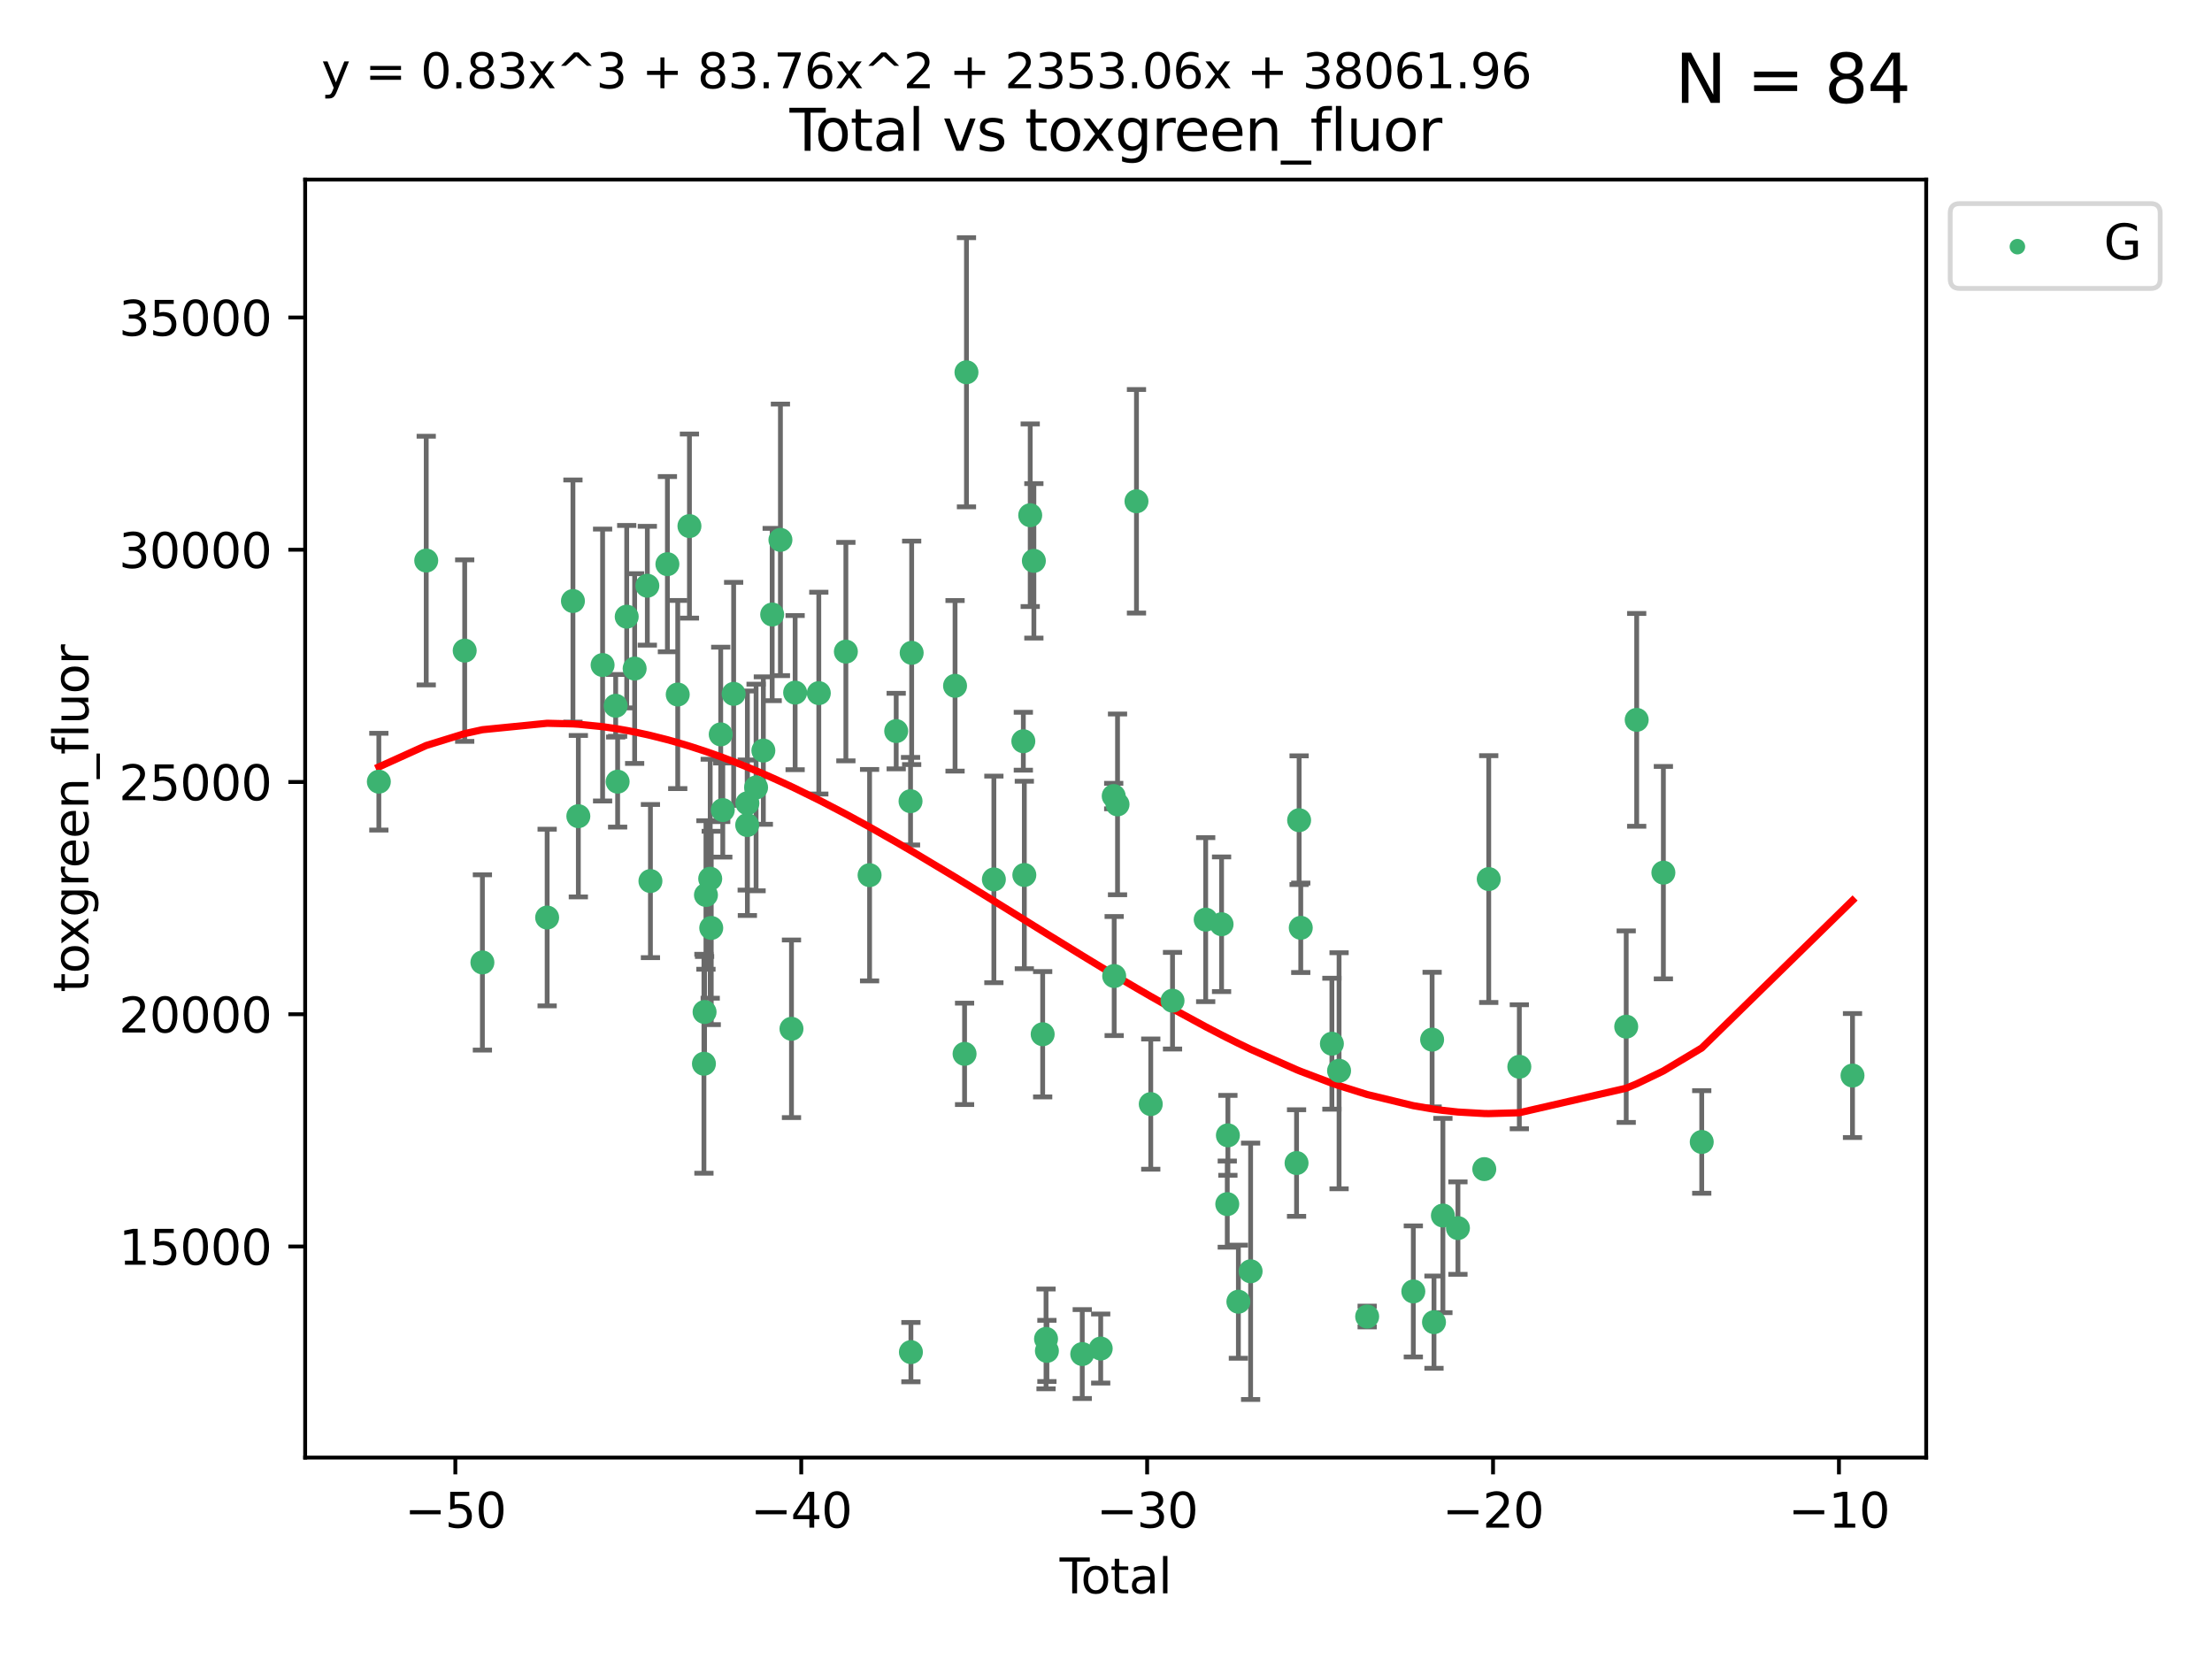 <?xml version="1.0" encoding="utf-8" standalone="no"?>
<!DOCTYPE svg PUBLIC "-//W3C//DTD SVG 1.1//EN"
  "http://www.w3.org/Graphics/SVG/1.1/DTD/svg11.dtd">
<svg xmlns:xlink="http://www.w3.org/1999/xlink" width="460.8pt" height="345.6pt" viewBox="0 0 460.8 345.6" xmlns="http://www.w3.org/2000/svg" version="1.1">
 <defs>
  <style type="text/css">*{stroke-linejoin: round; stroke-linecap: butt}</style>
 </defs>
 <g id="figure_1">
  <g id="patch_1">
   <path d="M 0 345.6 
L 460.8 345.6 
L 460.8 0 
L 0 0 
z
" style="fill: #ffffff"/>
  </g>
  <g id="axes_1">
   <g id="patch_2">
    <path d="M 63.571 303.64 
L 401.26 303.64 
L 401.26 37.411 
L 63.571 37.411 
z
" style="fill: #ffffff"/>
   </g>
   <g id="PathCollection_1">
    <defs>
     <path id="md31cc71fa7" d="M 0 1.118 
C 0.297 1.118 0.581 1 0.791 0.791 
C 1 0.581 1.118 0.297 1.118 0 
C 1.118 -0.297 1 -0.581 0.791 -0.791 
C 0.581 -1 0.297 -1.118 0 -1.118 
C -0.297 -1.118 -0.581 -1 -0.791 -0.791 
C -1 -0.581 -1.118 -0.297 -1.118 0 
C -1.118 0.297 -1 0.581 -0.791 0.791 
C -0.581 1 -0.297 1.118 0 1.118 
z
" style="stroke: #3cb371"/>
    </defs>
    <g clip-path="url(#p76ba5baa6c)">
     <use xlink:href="#md31cc71fa7" x="78.921" y="162.84" style="fill: #3cb371; stroke: #3cb371"/>
     <use xlink:href="#md31cc71fa7" x="88.792" y="116.776" style="fill: #3cb371; stroke: #3cb371"/>
     <use xlink:href="#md31cc71fa7" x="96.805" y="135.534" style="fill: #3cb371; stroke: #3cb371"/>
     <use xlink:href="#md31cc71fa7" x="100.493" y="200.493" style="fill: #3cb371; stroke: #3cb371"/>
     <use xlink:href="#md31cc71fa7" x="113.98" y="191.141" style="fill: #3cb371; stroke: #3cb371"/>
     <use xlink:href="#md31cc71fa7" x="119.354" y="125.204" style="fill: #3cb371; stroke: #3cb371"/>
     <use xlink:href="#md31cc71fa7" x="120.479" y="170.026" style="fill: #3cb371; stroke: #3cb371"/>
     <use xlink:href="#md31cc71fa7" x="125.533" y="138.538" style="fill: #3cb371; stroke: #3cb371"/>
     <use xlink:href="#md31cc71fa7" x="128.258" y="147.025" style="fill: #3cb371; stroke: #3cb371"/>
     <use xlink:href="#md31cc71fa7" x="128.664" y="162.839" style="fill: #3cb371; stroke: #3cb371"/>
     <use xlink:href="#md31cc71fa7" x="130.556" y="128.464" style="fill: #3cb371; stroke: #3cb371"/>
     <use xlink:href="#md31cc71fa7" x="132.209" y="139.276" style="fill: #3cb371; stroke: #3cb371"/>
     <use xlink:href="#md31cc71fa7" x="134.852" y="122.017" style="fill: #3cb371; stroke: #3cb371"/>
     <use xlink:href="#md31cc71fa7" x="135.497" y="183.54" style="fill: #3cb371; stroke: #3cb371"/>
     <use xlink:href="#md31cc71fa7" x="139.033" y="117.526" style="fill: #3cb371; stroke: #3cb371"/>
     <use xlink:href="#md31cc71fa7" x="141.185" y="144.681" style="fill: #3cb371; stroke: #3cb371"/>
     <use xlink:href="#md31cc71fa7" x="143.623" y="109.59" style="fill: #3cb371; stroke: #3cb371"/>
     <use xlink:href="#md31cc71fa7" x="146.642" y="221.597" style="fill: #3cb371; stroke: #3cb371"/>
     <use xlink:href="#md31cc71fa7" x="146.775" y="210.819" style="fill: #3cb371; stroke: #3cb371"/>
     <use xlink:href="#md31cc71fa7" x="147.063" y="186.443" style="fill: #3cb371; stroke: #3cb371"/>
     <use xlink:href="#md31cc71fa7" x="147.95" y="183.055" style="fill: #3cb371; stroke: #3cb371"/>
     <use xlink:href="#md31cc71fa7" x="148.165" y="193.311" style="fill: #3cb371; stroke: #3cb371"/>
     <use xlink:href="#md31cc71fa7" x="150.139" y="152.985" style="fill: #3cb371; stroke: #3cb371"/>
     <use xlink:href="#md31cc71fa7" x="150.568" y="168.752" style="fill: #3cb371; stroke: #3cb371"/>
     <use xlink:href="#md31cc71fa7" x="152.831" y="144.541" style="fill: #3cb371; stroke: #3cb371"/>
     <use xlink:href="#md31cc71fa7" x="155.655" y="171.87" style="fill: #3cb371; stroke: #3cb371"/>
     <use xlink:href="#md31cc71fa7" x="155.694" y="167.333" style="fill: #3cb371; stroke: #3cb371"/>
     <use xlink:href="#md31cc71fa7" x="157.504" y="164.043" style="fill: #3cb371; stroke: #3cb371"/>
     <use xlink:href="#md31cc71fa7" x="159.019" y="156.356" style="fill: #3cb371; stroke: #3cb371"/>
     <use xlink:href="#md31cc71fa7" x="160.859" y="128.014" style="fill: #3cb371; stroke: #3cb371"/>
     <use xlink:href="#md31cc71fa7" x="162.577" y="112.463" style="fill: #3cb371; stroke: #3cb371"/>
     <use xlink:href="#md31cc71fa7" x="164.88" y="214.317" style="fill: #3cb371; stroke: #3cb371"/>
     <use xlink:href="#md31cc71fa7" x="165.641" y="144.286" style="fill: #3cb371; stroke: #3cb371"/>
     <use xlink:href="#md31cc71fa7" x="170.572" y="144.39" style="fill: #3cb371; stroke: #3cb371"/>
     <use xlink:href="#md31cc71fa7" x="176.212" y="135.744" style="fill: #3cb371; stroke: #3cb371"/>
     <use xlink:href="#md31cc71fa7" x="181.15" y="182.313" style="fill: #3cb371; stroke: #3cb371"/>
     <use xlink:href="#md31cc71fa7" x="186.695" y="152.299" style="fill: #3cb371; stroke: #3cb371"/>
     <use xlink:href="#md31cc71fa7" x="189.682" y="166.905" style="fill: #3cb371; stroke: #3cb371"/>
     <use xlink:href="#md31cc71fa7" x="189.76" y="281.67" style="fill: #3cb371; stroke: #3cb371"/>
     <use xlink:href="#md31cc71fa7" x="189.917" y="135.995" style="fill: #3cb371; stroke: #3cb371"/>
     <use xlink:href="#md31cc71fa7" x="198.955" y="142.871" style="fill: #3cb371; stroke: #3cb371"/>
     <use xlink:href="#md31cc71fa7" x="200.939" y="219.539" style="fill: #3cb371; stroke: #3cb371"/>
     <use xlink:href="#md31cc71fa7" x="201.333" y="77.55" style="fill: #3cb371; stroke: #3cb371"/>
     <use xlink:href="#md31cc71fa7" x="207.043" y="183.196" style="fill: #3cb371; stroke: #3cb371"/>
     <use xlink:href="#md31cc71fa7" x="213.179" y="154.411" style="fill: #3cb371; stroke: #3cb371"/>
     <use xlink:href="#md31cc71fa7" x="213.387" y="182.275" style="fill: #3cb371; stroke: #3cb371"/>
     <use xlink:href="#md31cc71fa7" x="214.613" y="107.331" style="fill: #3cb371; stroke: #3cb371"/>
     <use xlink:href="#md31cc71fa7" x="215.374" y="116.835" style="fill: #3cb371; stroke: #3cb371"/>
     <use xlink:href="#md31cc71fa7" x="217.208" y="215.451" style="fill: #3cb371; stroke: #3cb371"/>
     <use xlink:href="#md31cc71fa7" x="217.909" y="278.916" style="fill: #3cb371; stroke: #3cb371"/>
     <use xlink:href="#md31cc71fa7" x="218.09" y="281.42" style="fill: #3cb371; stroke: #3cb371"/>
     <use xlink:href="#md31cc71fa7" x="225.452" y="282.074" style="fill: #3cb371; stroke: #3cb371"/>
     <use xlink:href="#md31cc71fa7" x="229.297" y="280.924" style="fill: #3cb371; stroke: #3cb371"/>
     <use xlink:href="#md31cc71fa7" x="232.007" y="165.831" style="fill: #3cb371; stroke: #3cb371"/>
     <use xlink:href="#md31cc71fa7" x="232.104" y="203.325" style="fill: #3cb371; stroke: #3cb371"/>
     <use xlink:href="#md31cc71fa7" x="232.802" y="167.569" style="fill: #3cb371; stroke: #3cb371"/>
     <use xlink:href="#md31cc71fa7" x="236.748" y="104.428" style="fill: #3cb371; stroke: #3cb371"/>
     <use xlink:href="#md31cc71fa7" x="239.724" y="230.002" style="fill: #3cb371; stroke: #3cb371"/>
     <use xlink:href="#md31cc71fa7" x="244.258" y="208.465" style="fill: #3cb371; stroke: #3cb371"/>
     <use xlink:href="#md31cc71fa7" x="251.167" y="191.574" style="fill: #3cb371; stroke: #3cb371"/>
     <use xlink:href="#md31cc71fa7" x="254.476" y="192.535" style="fill: #3cb371; stroke: #3cb371"/>
     <use xlink:href="#md31cc71fa7" x="255.663" y="250.838" style="fill: #3cb371; stroke: #3cb371"/>
     <use xlink:href="#md31cc71fa7" x="255.793" y="236.511" style="fill: #3cb371; stroke: #3cb371"/>
     <use xlink:href="#md31cc71fa7" x="257.978" y="271.17" style="fill: #3cb371; stroke: #3cb371"/>
     <use xlink:href="#md31cc71fa7" x="260.526" y="264.834" style="fill: #3cb371; stroke: #3cb371"/>
     <use xlink:href="#md31cc71fa7" x="270.096" y="242.285" style="fill: #3cb371; stroke: #3cb371"/>
     <use xlink:href="#md31cc71fa7" x="270.63" y="170.863" style="fill: #3cb371; stroke: #3cb371"/>
     <use xlink:href="#md31cc71fa7" x="270.973" y="193.279" style="fill: #3cb371; stroke: #3cb371"/>
     <use xlink:href="#md31cc71fa7" x="277.458" y="217.424" style="fill: #3cb371; stroke: #3cb371"/>
     <use xlink:href="#md31cc71fa7" x="278.954" y="223.057" style="fill: #3cb371; stroke: #3cb371"/>
     <use xlink:href="#md31cc71fa7" x="284.806" y="274.258" style="fill: #3cb371; stroke: #3cb371"/>
     <use xlink:href="#md31cc71fa7" x="294.422" y="269.029" style="fill: #3cb371; stroke: #3cb371"/>
     <use xlink:href="#md31cc71fa7" x="298.336" y="216.571" style="fill: #3cb371; stroke: #3cb371"/>
     <use xlink:href="#md31cc71fa7" x="298.726" y="275.43" style="fill: #3cb371; stroke: #3cb371"/>
     <use xlink:href="#md31cc71fa7" x="300.582" y="253.214" style="fill: #3cb371; stroke: #3cb371"/>
     <use xlink:href="#md31cc71fa7" x="303.715" y="255.836" style="fill: #3cb371; stroke: #3cb371"/>
     <use xlink:href="#md31cc71fa7" x="309.203" y="243.546" style="fill: #3cb371; stroke: #3cb371"/>
     <use xlink:href="#md31cc71fa7" x="310.132" y="183.128" style="fill: #3cb371; stroke: #3cb371"/>
     <use xlink:href="#md31cc71fa7" x="316.503" y="222.226" style="fill: #3cb371; stroke: #3cb371"/>
     <use xlink:href="#md31cc71fa7" x="338.77" y="213.872" style="fill: #3cb371; stroke: #3cb371"/>
     <use xlink:href="#md31cc71fa7" x="340.952" y="149.958" style="fill: #3cb371; stroke: #3cb371"/>
     <use xlink:href="#md31cc71fa7" x="346.513" y="181.787" style="fill: #3cb371; stroke: #3cb371"/>
     <use xlink:href="#md31cc71fa7" x="354.504" y="237.891" style="fill: #3cb371; stroke: #3cb371"/>
     <use xlink:href="#md31cc71fa7" x="385.911" y="224.054" style="fill: #3cb371; stroke: #3cb371"/>
    </g>
   </g>
   <g id="matplotlib.axis_1">
    <g id="xtick_1">
     <g id="line2d_1">
      <defs>
       <path id="me05f69b3d0" d="M 0 0 
L 0 3.5 
" style="stroke: #000000; stroke-width: 0.8"/>
      </defs>
      <g>
       <use xlink:href="#me05f69b3d0" x="94.856" y="303.64" style="stroke: #000000; stroke-width: 0.8"/>
      </g>
     </g>
     <g id="text_1">
      <!-- −50 -->
      <g transform="translate(84.304 318.238)scale(0.1 -0.1)">
       <defs>
        <path id="DejaVuSans-2212" d="M 678 2272 
L 4684 2272 
L 4684 1741 
L 678 1741 
L 678 2272 
z
" transform="scale(0.016)"/>
        <path id="DejaVuSans-35" d="M 691 4666 
L 3169 4666 
L 3169 4134 
L 1269 4134 
L 1269 2991 
Q 1406 3038 1543 3061 
Q 1681 3084 1819 3084 
Q 2600 3084 3056 2656 
Q 3513 2228 3513 1497 
Q 3513 744 3044 326 
Q 2575 -91 1722 -91 
Q 1428 -91 1123 -41 
Q 819 9 494 109 
L 494 744 
Q 775 591 1075 516 
Q 1375 441 1709 441 
Q 2250 441 2565 725 
Q 2881 1009 2881 1497 
Q 2881 1984 2565 2268 
Q 2250 2553 1709 2553 
Q 1456 2553 1204 2497 
Q 953 2441 691 2322 
L 691 4666 
z
" transform="scale(0.016)"/>
        <path id="DejaVuSans-30" d="M 2034 4250 
Q 1547 4250 1301 3770 
Q 1056 3291 1056 2328 
Q 1056 1369 1301 889 
Q 1547 409 2034 409 
Q 2525 409 2770 889 
Q 3016 1369 3016 2328 
Q 3016 3291 2770 3770 
Q 2525 4250 2034 4250 
z
M 2034 4750 
Q 2819 4750 3233 4129 
Q 3647 3509 3647 2328 
Q 3647 1150 3233 529 
Q 2819 -91 2034 -91 
Q 1250 -91 836 529 
Q 422 1150 422 2328 
Q 422 3509 836 4129 
Q 1250 4750 2034 4750 
z
" transform="scale(0.016)"/>
       </defs>
       <use xlink:href="#DejaVuSans-2212"/>
       <use xlink:href="#DejaVuSans-35" x="83.789"/>
       <use xlink:href="#DejaVuSans-30" x="147.412"/>
      </g>
     </g>
    </g>
    <g id="xtick_2">
     <g id="line2d_2">
      <g>
       <use xlink:href="#me05f69b3d0" x="166.914" y="303.64" style="stroke: #000000; stroke-width: 0.8"/>
      </g>
     </g>
     <g id="text_2">
      <!-- −40 -->
      <g transform="translate(156.361 318.238)scale(0.1 -0.1)">
       <defs>
        <path id="DejaVuSans-34" d="M 2419 4116 
L 825 1625 
L 2419 1625 
L 2419 4116 
z
M 2253 4666 
L 3047 4666 
L 3047 1625 
L 3713 1625 
L 3713 1100 
L 3047 1100 
L 3047 0 
L 2419 0 
L 2419 1100 
L 313 1100 
L 313 1709 
L 2253 4666 
z
" transform="scale(0.016)"/>
       </defs>
       <use xlink:href="#DejaVuSans-2212"/>
       <use xlink:href="#DejaVuSans-34" x="83.789"/>
       <use xlink:href="#DejaVuSans-30" x="147.412"/>
      </g>
     </g>
    </g>
    <g id="xtick_3">
     <g id="line2d_3">
      <g>
       <use xlink:href="#me05f69b3d0" x="238.971" y="303.64" style="stroke: #000000; stroke-width: 0.8"/>
      </g>
     </g>
     <g id="text_3">
      <!-- −30 -->
      <g transform="translate(228.419 318.238)scale(0.1 -0.1)">
       <defs>
        <path id="DejaVuSans-33" d="M 2597 2516 
Q 3050 2419 3304 2112 
Q 3559 1806 3559 1356 
Q 3559 666 3084 287 
Q 2609 -91 1734 -91 
Q 1441 -91 1130 -33 
Q 819 25 488 141 
L 488 750 
Q 750 597 1062 519 
Q 1375 441 1716 441 
Q 2309 441 2620 675 
Q 2931 909 2931 1356 
Q 2931 1769 2642 2001 
Q 2353 2234 1838 2234 
L 1294 2234 
L 1294 2753 
L 1863 2753 
Q 2328 2753 2575 2939 
Q 2822 3125 2822 3475 
Q 2822 3834 2567 4026 
Q 2313 4219 1838 4219 
Q 1578 4219 1281 4162 
Q 984 4106 628 3988 
L 628 4550 
Q 988 4650 1302 4700 
Q 1616 4750 1894 4750 
Q 2613 4750 3031 4423 
Q 3450 4097 3450 3541 
Q 3450 3153 3228 2886 
Q 3006 2619 2597 2516 
z
" transform="scale(0.016)"/>
       </defs>
       <use xlink:href="#DejaVuSans-2212"/>
       <use xlink:href="#DejaVuSans-33" x="83.789"/>
       <use xlink:href="#DejaVuSans-30" x="147.412"/>
      </g>
     </g>
    </g>
    <g id="xtick_4">
     <g id="line2d_4">
      <g>
       <use xlink:href="#me05f69b3d0" x="311.029" y="303.64" style="stroke: #000000; stroke-width: 0.8"/>
      </g>
     </g>
     <g id="text_4">
      <!-- −20 -->
      <g transform="translate(300.476 318.238)scale(0.1 -0.1)">
       <defs>
        <path id="DejaVuSans-32" d="M 1228 531 
L 3431 531 
L 3431 0 
L 469 0 
L 469 531 
Q 828 903 1448 1529 
Q 2069 2156 2228 2338 
Q 2531 2678 2651 2914 
Q 2772 3150 2772 3378 
Q 2772 3750 2511 3984 
Q 2250 4219 1831 4219 
Q 1534 4219 1204 4116 
Q 875 4013 500 3803 
L 500 4441 
Q 881 4594 1212 4672 
Q 1544 4750 1819 4750 
Q 2544 4750 2975 4387 
Q 3406 4025 3406 3419 
Q 3406 3131 3298 2873 
Q 3191 2616 2906 2266 
Q 2828 2175 2409 1742 
Q 1991 1309 1228 531 
z
" transform="scale(0.016)"/>
       </defs>
       <use xlink:href="#DejaVuSans-2212"/>
       <use xlink:href="#DejaVuSans-32" x="83.789"/>
       <use xlink:href="#DejaVuSans-30" x="147.412"/>
      </g>
     </g>
    </g>
    <g id="xtick_5">
     <g id="line2d_5">
      <g>
       <use xlink:href="#me05f69b3d0" x="383.086" y="303.64" style="stroke: #000000; stroke-width: 0.8"/>
      </g>
     </g>
     <g id="text_5">
      <!-- −10 -->
      <g transform="translate(372.534 318.238)scale(0.1 -0.1)">
       <defs>
        <path id="DejaVuSans-31" d="M 794 531 
L 1825 531 
L 1825 4091 
L 703 3866 
L 703 4441 
L 1819 4666 
L 2450 4666 
L 2450 531 
L 3481 531 
L 3481 0 
L 794 0 
L 794 531 
z
" transform="scale(0.016)"/>
       </defs>
       <use xlink:href="#DejaVuSans-2212"/>
       <use xlink:href="#DejaVuSans-31" x="83.789"/>
       <use xlink:href="#DejaVuSans-30" x="147.412"/>
      </g>
     </g>
    </g>
    <g id="text_6">
     <!-- Total -->
     <g transform="translate(220.739 331.917)scale(0.1 -0.1)">
      <defs>
       <path id="DejaVuSans-54" d="M -19 4666 
L 3928 4666 
L 3928 4134 
L 2272 4134 
L 2272 0 
L 1638 0 
L 1638 4134 
L -19 4134 
L -19 4666 
z
" transform="scale(0.016)"/>
       <path id="DejaVuSans-6f" d="M 1959 3097 
Q 1497 3097 1228 2736 
Q 959 2375 959 1747 
Q 959 1119 1226 758 
Q 1494 397 1959 397 
Q 2419 397 2687 759 
Q 2956 1122 2956 1747 
Q 2956 2369 2687 2733 
Q 2419 3097 1959 3097 
z
M 1959 3584 
Q 2709 3584 3137 3096 
Q 3566 2609 3566 1747 
Q 3566 888 3137 398 
Q 2709 -91 1959 -91 
Q 1206 -91 779 398 
Q 353 888 353 1747 
Q 353 2609 779 3096 
Q 1206 3584 1959 3584 
z
" transform="scale(0.016)"/>
       <path id="DejaVuSans-74" d="M 1172 4494 
L 1172 3500 
L 2356 3500 
L 2356 3053 
L 1172 3053 
L 1172 1153 
Q 1172 725 1289 603 
Q 1406 481 1766 481 
L 2356 481 
L 2356 0 
L 1766 0 
Q 1100 0 847 248 
Q 594 497 594 1153 
L 594 3053 
L 172 3053 
L 172 3500 
L 594 3500 
L 594 4494 
L 1172 4494 
z
" transform="scale(0.016)"/>
       <path id="DejaVuSans-61" d="M 2194 1759 
Q 1497 1759 1228 1600 
Q 959 1441 959 1056 
Q 959 750 1161 570 
Q 1363 391 1709 391 
Q 2188 391 2477 730 
Q 2766 1069 2766 1631 
L 2766 1759 
L 2194 1759 
z
M 3341 1997 
L 3341 0 
L 2766 0 
L 2766 531 
Q 2569 213 2275 61 
Q 1981 -91 1556 -91 
Q 1019 -91 701 211 
Q 384 513 384 1019 
Q 384 1609 779 1909 
Q 1175 2209 1959 2209 
L 2766 2209 
L 2766 2266 
Q 2766 2663 2505 2880 
Q 2244 3097 1772 3097 
Q 1472 3097 1187 3025 
Q 903 2953 641 2809 
L 641 3341 
Q 956 3463 1253 3523 
Q 1550 3584 1831 3584 
Q 2591 3584 2966 3190 
Q 3341 2797 3341 1997 
z
" transform="scale(0.016)"/>
       <path id="DejaVuSans-6c" d="M 603 4863 
L 1178 4863 
L 1178 0 
L 603 0 
L 603 4863 
z
" transform="scale(0.016)"/>
      </defs>
      <use xlink:href="#DejaVuSans-54"/>
      <use xlink:href="#DejaVuSans-6f" x="44.084"/>
      <use xlink:href="#DejaVuSans-74" x="105.266"/>
      <use xlink:href="#DejaVuSans-61" x="144.475"/>
      <use xlink:href="#DejaVuSans-6c" x="205.754"/>
     </g>
    </g>
   </g>
   <g id="matplotlib.axis_2">
    <g id="ytick_1">
     <g id="line2d_6">
      <defs>
       <path id="m5a6ee43627" d="M 0 0 
L -3.5 0 
" style="stroke: #000000; stroke-width: 0.8"/>
      </defs>
      <g>
       <use xlink:href="#m5a6ee43627" x="63.571" y="259.666" style="stroke: #000000; stroke-width: 0.8"/>
      </g>
     </g>
     <g id="text_7">
      <!-- 15000 -->
      <g transform="translate(24.759 263.466)scale(0.1 -0.1)">
       <use xlink:href="#DejaVuSans-31"/>
       <use xlink:href="#DejaVuSans-35" x="63.623"/>
       <use xlink:href="#DejaVuSans-30" x="127.246"/>
       <use xlink:href="#DejaVuSans-30" x="190.869"/>
       <use xlink:href="#DejaVuSans-30" x="254.492"/>
      </g>
     </g>
    </g>
    <g id="ytick_2">
     <g id="line2d_7">
      <g>
       <use xlink:href="#m5a6ee43627" x="63.571" y="211.284" style="stroke: #000000; stroke-width: 0.8"/>
      </g>
     </g>
     <g id="text_8">
      <!-- 20000 -->
      <g transform="translate(24.759 215.084)scale(0.1 -0.1)">
       <use xlink:href="#DejaVuSans-32"/>
       <use xlink:href="#DejaVuSans-30" x="63.623"/>
       <use xlink:href="#DejaVuSans-30" x="127.246"/>
       <use xlink:href="#DejaVuSans-30" x="190.869"/>
       <use xlink:href="#DejaVuSans-30" x="254.492"/>
      </g>
     </g>
    </g>
    <g id="ytick_3">
     <g id="line2d_8">
      <g>
       <use xlink:href="#m5a6ee43627" x="63.571" y="162.902" style="stroke: #000000; stroke-width: 0.8"/>
      </g>
     </g>
     <g id="text_9">
      <!-- 25000 -->
      <g transform="translate(24.759 166.701)scale(0.1 -0.1)">
       <use xlink:href="#DejaVuSans-32"/>
       <use xlink:href="#DejaVuSans-35" x="63.623"/>
       <use xlink:href="#DejaVuSans-30" x="127.246"/>
       <use xlink:href="#DejaVuSans-30" x="190.869"/>
       <use xlink:href="#DejaVuSans-30" x="254.492"/>
      </g>
     </g>
    </g>
    <g id="ytick_4">
     <g id="line2d_9">
      <g>
       <use xlink:href="#m5a6ee43627" x="63.571" y="114.52" style="stroke: #000000; stroke-width: 0.8"/>
      </g>
     </g>
     <g id="text_10">
      <!-- 30000 -->
      <g transform="translate(24.759 118.319)scale(0.1 -0.1)">
       <use xlink:href="#DejaVuSans-33"/>
       <use xlink:href="#DejaVuSans-30" x="63.623"/>
       <use xlink:href="#DejaVuSans-30" x="127.246"/>
       <use xlink:href="#DejaVuSans-30" x="190.869"/>
       <use xlink:href="#DejaVuSans-30" x="254.492"/>
      </g>
     </g>
    </g>
    <g id="ytick_5">
     <g id="line2d_10">
      <g>
       <use xlink:href="#m5a6ee43627" x="63.571" y="66.138" style="stroke: #000000; stroke-width: 0.8"/>
      </g>
     </g>
     <g id="text_11">
      <!-- 35000 -->
      <g transform="translate(24.759 69.937)scale(0.1 -0.1)">
       <use xlink:href="#DejaVuSans-33"/>
       <use xlink:href="#DejaVuSans-35" x="63.623"/>
       <use xlink:href="#DejaVuSans-30" x="127.246"/>
       <use xlink:href="#DejaVuSans-30" x="190.869"/>
       <use xlink:href="#DejaVuSans-30" x="254.492"/>
      </g>
     </g>
    </g>
    <g id="text_12">
     <!-- toxgreen_fluor -->
     <g transform="translate(18.401 206.72)rotate(-90)scale(0.1 -0.1)">
      <defs>
       <path id="DejaVuSans-78" d="M 3513 3500 
L 2247 1797 
L 3578 0 
L 2900 0 
L 1881 1375 
L 863 0 
L 184 0 
L 1544 1831 
L 300 3500 
L 978 3500 
L 1906 2253 
L 2834 3500 
L 3513 3500 
z
" transform="scale(0.016)"/>
       <path id="DejaVuSans-67" d="M 2906 1791 
Q 2906 2416 2648 2759 
Q 2391 3103 1925 3103 
Q 1463 3103 1205 2759 
Q 947 2416 947 1791 
Q 947 1169 1205 825 
Q 1463 481 1925 481 
Q 2391 481 2648 825 
Q 2906 1169 2906 1791 
z
M 3481 434 
Q 3481 -459 3084 -895 
Q 2688 -1331 1869 -1331 
Q 1566 -1331 1297 -1286 
Q 1028 -1241 775 -1147 
L 775 -588 
Q 1028 -725 1275 -790 
Q 1522 -856 1778 -856 
Q 2344 -856 2625 -561 
Q 2906 -266 2906 331 
L 2906 616 
Q 2728 306 2450 153 
Q 2172 0 1784 0 
Q 1141 0 747 490 
Q 353 981 353 1791 
Q 353 2603 747 3093 
Q 1141 3584 1784 3584 
Q 2172 3584 2450 3431 
Q 2728 3278 2906 2969 
L 2906 3500 
L 3481 3500 
L 3481 434 
z
" transform="scale(0.016)"/>
       <path id="DejaVuSans-72" d="M 2631 2963 
Q 2534 3019 2420 3045 
Q 2306 3072 2169 3072 
Q 1681 3072 1420 2755 
Q 1159 2438 1159 1844 
L 1159 0 
L 581 0 
L 581 3500 
L 1159 3500 
L 1159 2956 
Q 1341 3275 1631 3429 
Q 1922 3584 2338 3584 
Q 2397 3584 2469 3576 
Q 2541 3569 2628 3553 
L 2631 2963 
z
" transform="scale(0.016)"/>
       <path id="DejaVuSans-65" d="M 3597 1894 
L 3597 1613 
L 953 1613 
Q 991 1019 1311 708 
Q 1631 397 2203 397 
Q 2534 397 2845 478 
Q 3156 559 3463 722 
L 3463 178 
Q 3153 47 2828 -22 
Q 2503 -91 2169 -91 
Q 1331 -91 842 396 
Q 353 884 353 1716 
Q 353 2575 817 3079 
Q 1281 3584 2069 3584 
Q 2775 3584 3186 3129 
Q 3597 2675 3597 1894 
z
M 3022 2063 
Q 3016 2534 2758 2815 
Q 2500 3097 2075 3097 
Q 1594 3097 1305 2825 
Q 1016 2553 972 2059 
L 3022 2063 
z
" transform="scale(0.016)"/>
       <path id="DejaVuSans-6e" d="M 3513 2113 
L 3513 0 
L 2938 0 
L 2938 2094 
Q 2938 2591 2744 2837 
Q 2550 3084 2163 3084 
Q 1697 3084 1428 2787 
Q 1159 2491 1159 1978 
L 1159 0 
L 581 0 
L 581 3500 
L 1159 3500 
L 1159 2956 
Q 1366 3272 1645 3428 
Q 1925 3584 2291 3584 
Q 2894 3584 3203 3211 
Q 3513 2838 3513 2113 
z
" transform="scale(0.016)"/>
       <path id="DejaVuSans-5f" d="M 3263 -1063 
L 3263 -1509 
L -63 -1509 
L -63 -1063 
L 3263 -1063 
z
" transform="scale(0.016)"/>
       <path id="DejaVuSans-66" d="M 2375 4863 
L 2375 4384 
L 1825 4384 
Q 1516 4384 1395 4259 
Q 1275 4134 1275 3809 
L 1275 3500 
L 2222 3500 
L 2222 3053 
L 1275 3053 
L 1275 0 
L 697 0 
L 697 3053 
L 147 3053 
L 147 3500 
L 697 3500 
L 697 3744 
Q 697 4328 969 4595 
Q 1241 4863 1831 4863 
L 2375 4863 
z
" transform="scale(0.016)"/>
       <path id="DejaVuSans-75" d="M 544 1381 
L 544 3500 
L 1119 3500 
L 1119 1403 
Q 1119 906 1312 657 
Q 1506 409 1894 409 
Q 2359 409 2629 706 
Q 2900 1003 2900 1516 
L 2900 3500 
L 3475 3500 
L 3475 0 
L 2900 0 
L 2900 538 
Q 2691 219 2414 64 
Q 2138 -91 1772 -91 
Q 1169 -91 856 284 
Q 544 659 544 1381 
z
M 1991 3584 
L 1991 3584 
z
" transform="scale(0.016)"/>
      </defs>
      <use xlink:href="#DejaVuSans-74"/>
      <use xlink:href="#DejaVuSans-6f" x="39.209"/>
      <use xlink:href="#DejaVuSans-78" x="97.266"/>
      <use xlink:href="#DejaVuSans-67" x="156.445"/>
      <use xlink:href="#DejaVuSans-72" x="219.922"/>
      <use xlink:href="#DejaVuSans-65" x="258.785"/>
      <use xlink:href="#DejaVuSans-65" x="320.309"/>
      <use xlink:href="#DejaVuSans-6e" x="381.832"/>
      <use xlink:href="#DejaVuSans-5f" x="445.211"/>
      <use xlink:href="#DejaVuSans-66" x="495.211"/>
      <use xlink:href="#DejaVuSans-6c" x="530.416"/>
      <use xlink:href="#DejaVuSans-75" x="558.199"/>
      <use xlink:href="#DejaVuSans-6f" x="621.578"/>
      <use xlink:href="#DejaVuSans-72" x="682.76"/>
     </g>
    </g>
   </g>
   <g id="LineCollection_1">
    <path d="M 78.921 172.917 
L 78.921 152.762 
" clip-path="url(#p76ba5baa6c)" style="fill: none; stroke: #696969"/>
    <path d="M 88.792 142.68 
L 88.792 90.872 
" clip-path="url(#p76ba5baa6c)" style="fill: none; stroke: #696969"/>
    <path d="M 96.805 154.439 
L 96.805 116.629 
" clip-path="url(#p76ba5baa6c)" style="fill: none; stroke: #696969"/>
    <path d="M 100.493 218.751 
L 100.493 182.235 
" clip-path="url(#p76ba5baa6c)" style="fill: none; stroke: #696969"/>
    <path d="M 113.98 209.543 
L 113.98 172.74 
" clip-path="url(#p76ba5baa6c)" style="fill: none; stroke: #696969"/>
    <path d="M 119.354 150.42 
L 119.354 99.989 
" clip-path="url(#p76ba5baa6c)" style="fill: none; stroke: #696969"/>
    <path d="M 120.479 186.843 
L 120.479 153.209 
" clip-path="url(#p76ba5baa6c)" style="fill: none; stroke: #696969"/>
    <path d="M 125.533 166.861 
L 125.533 110.216 
" clip-path="url(#p76ba5baa6c)" style="fill: none; stroke: #696969"/>
    <path d="M 128.258 153.54 
L 128.258 140.51 
" clip-path="url(#p76ba5baa6c)" style="fill: none; stroke: #696969"/>
    <path d="M 128.664 172.295 
L 128.664 153.383 
" clip-path="url(#p76ba5baa6c)" style="fill: none; stroke: #696969"/>
    <path d="M 130.556 147.468 
L 130.556 109.46 
" clip-path="url(#p76ba5baa6c)" style="fill: none; stroke: #696969"/>
    <path d="M 132.209 159.04 
L 132.209 119.513 
" clip-path="url(#p76ba5baa6c)" style="fill: none; stroke: #696969"/>
    <path d="M 134.852 134.392 
L 134.852 109.643 
" clip-path="url(#p76ba5baa6c)" style="fill: none; stroke: #696969"/>
    <path d="M 135.497 199.495 
L 135.497 167.586 
" clip-path="url(#p76ba5baa6c)" style="fill: none; stroke: #696969"/>
    <path d="M 139.033 135.776 
L 139.033 99.276 
" clip-path="url(#p76ba5baa6c)" style="fill: none; stroke: #696969"/>
    <path d="M 141.185 164.278 
L 141.185 125.084 
" clip-path="url(#p76ba5baa6c)" style="fill: none; stroke: #696969"/>
    <path d="M 143.623 128.766 
L 143.623 90.414 
" clip-path="url(#p76ba5baa6c)" style="fill: none; stroke: #696969"/>
    <path d="M 146.642 244.398 
L 146.642 198.795 
" clip-path="url(#p76ba5baa6c)" style="fill: none; stroke: #696969"/>
    <path d="M 146.775 222.38 
L 146.775 199.258 
" clip-path="url(#p76ba5baa6c)" style="fill: none; stroke: #696969"/>
    <path d="M 147.063 201.914 
L 147.063 170.972 
" clip-path="url(#p76ba5baa6c)" style="fill: none; stroke: #696969"/>
    <path d="M 147.95 207.943 
L 147.95 158.166 
" clip-path="url(#p76ba5baa6c)" style="fill: none; stroke: #696969"/>
    <path d="M 148.165 213.453 
L 148.165 173.17 
" clip-path="url(#p76ba5baa6c)" style="fill: none; stroke: #696969"/>
    <path d="M 150.139 171.157 
L 150.139 134.814 
" clip-path="url(#p76ba5baa6c)" style="fill: none; stroke: #696969"/>
    <path d="M 150.568 178.552 
L 150.568 158.953 
" clip-path="url(#p76ba5baa6c)" style="fill: none; stroke: #696969"/>
    <path d="M 152.831 167.769 
L 152.831 121.313 
" clip-path="url(#p76ba5baa6c)" style="fill: none; stroke: #696969"/>
    <path d="M 155.655 185.422 
L 155.655 158.319 
" clip-path="url(#p76ba5baa6c)" style="fill: none; stroke: #696969"/>
    <path d="M 155.694 190.715 
L 155.694 143.952 
" clip-path="url(#p76ba5baa6c)" style="fill: none; stroke: #696969"/>
    <path d="M 157.504 185.566 
L 157.504 142.52 
" clip-path="url(#p76ba5baa6c)" style="fill: none; stroke: #696969"/>
    <path d="M 159.019 171.712 
L 159.019 141 
" clip-path="url(#p76ba5baa6c)" style="fill: none; stroke: #696969"/>
    <path d="M 160.859 145.959 
L 160.859 110.068 
" clip-path="url(#p76ba5baa6c)" style="fill: none; stroke: #696969"/>
    <path d="M 162.577 140.747 
L 162.577 84.179 
" clip-path="url(#p76ba5baa6c)" style="fill: none; stroke: #696969"/>
    <path d="M 164.88 232.814 
L 164.88 195.819 
" clip-path="url(#p76ba5baa6c)" style="fill: none; stroke: #696969"/>
    <path d="M 165.641 160.343 
L 165.641 128.228 
" clip-path="url(#p76ba5baa6c)" style="fill: none; stroke: #696969"/>
    <path d="M 170.572 165.407 
L 170.572 123.373 
" clip-path="url(#p76ba5baa6c)" style="fill: none; stroke: #696969"/>
    <path d="M 176.212 158.501 
L 176.212 112.987 
" clip-path="url(#p76ba5baa6c)" style="fill: none; stroke: #696969"/>
    <path d="M 181.15 204.339 
L 181.15 160.288 
" clip-path="url(#p76ba5baa6c)" style="fill: none; stroke: #696969"/>
    <path d="M 186.695 160.169 
L 186.695 144.429 
" clip-path="url(#p76ba5baa6c)" style="fill: none; stroke: #696969"/>
    <path d="M 189.682 176.025 
L 189.682 157.785 
" clip-path="url(#p76ba5baa6c)" style="fill: none; stroke: #696969"/>
    <path d="M 189.76 287.848 
L 189.76 275.492 
" clip-path="url(#p76ba5baa6c)" style="fill: none; stroke: #696969"/>
    <path d="M 189.917 159.267 
L 189.917 112.723 
" clip-path="url(#p76ba5baa6c)" style="fill: none; stroke: #696969"/>
    <path d="M 198.955 160.636 
L 198.955 125.105 
" clip-path="url(#p76ba5baa6c)" style="fill: none; stroke: #696969"/>
    <path d="M 200.939 230.102 
L 200.939 208.977 
" clip-path="url(#p76ba5baa6c)" style="fill: none; stroke: #696969"/>
    <path d="M 201.333 105.587 
L 201.333 49.513 
" clip-path="url(#p76ba5baa6c)" style="fill: none; stroke: #696969"/>
    <path d="M 207.043 204.708 
L 207.043 161.683 
" clip-path="url(#p76ba5baa6c)" style="fill: none; stroke: #696969"/>
    <path d="M 213.179 160.436 
L 213.179 148.386 
" clip-path="url(#p76ba5baa6c)" style="fill: none; stroke: #696969"/>
    <path d="M 213.387 201.802 
L 213.387 162.749 
" clip-path="url(#p76ba5baa6c)" style="fill: none; stroke: #696969"/>
    <path d="M 214.613 126.348 
L 214.613 88.314 
" clip-path="url(#p76ba5baa6c)" style="fill: none; stroke: #696969"/>
    <path d="M 215.374 132.927 
L 215.374 100.743 
" clip-path="url(#p76ba5baa6c)" style="fill: none; stroke: #696969"/>
    <path d="M 217.208 228.509 
L 217.208 202.394 
" clip-path="url(#p76ba5baa6c)" style="fill: none; stroke: #696969"/>
    <path d="M 217.909 289.313 
L 217.909 268.52 
" clip-path="url(#p76ba5baa6c)" style="fill: none; stroke: #696969"/>
    <path d="M 218.09 287.79 
L 218.09 275.05 
" clip-path="url(#p76ba5baa6c)" style="fill: none; stroke: #696969"/>
    <path d="M 225.452 291.334 
L 225.452 272.814 
" clip-path="url(#p76ba5baa6c)" style="fill: none; stroke: #696969"/>
    <path d="M 229.297 288.117 
L 229.297 273.731 
" clip-path="url(#p76ba5baa6c)" style="fill: none; stroke: #696969"/>
    <path d="M 232.007 168.485 
L 232.007 163.177 
" clip-path="url(#p76ba5baa6c)" style="fill: none; stroke: #696969"/>
    <path d="M 232.104 215.728 
L 232.104 190.921 
" clip-path="url(#p76ba5baa6c)" style="fill: none; stroke: #696969"/>
    <path d="M 232.802 186.394 
L 232.802 148.743 
" clip-path="url(#p76ba5baa6c)" style="fill: none; stroke: #696969"/>
    <path d="M 236.748 127.71 
L 236.748 81.146 
" clip-path="url(#p76ba5baa6c)" style="fill: none; stroke: #696969"/>
    <path d="M 239.724 243.563 
L 239.724 216.442 
" clip-path="url(#p76ba5baa6c)" style="fill: none; stroke: #696969"/>
    <path d="M 244.258 218.528 
L 244.258 198.403 
" clip-path="url(#p76ba5baa6c)" style="fill: none; stroke: #696969"/>
    <path d="M 251.167 208.655 
L 251.167 174.494 
" clip-path="url(#p76ba5baa6c)" style="fill: none; stroke: #696969"/>
    <path d="M 254.476 206.561 
L 254.476 178.51 
" clip-path="url(#p76ba5baa6c)" style="fill: none; stroke: #696969"/>
    <path d="M 255.663 259.81 
L 255.663 241.865 
" clip-path="url(#p76ba5baa6c)" style="fill: none; stroke: #696969"/>
    <path d="M 255.793 244.835 
L 255.793 228.188 
" clip-path="url(#p76ba5baa6c)" style="fill: none; stroke: #696969"/>
    <path d="M 257.978 282.95 
L 257.978 259.389 
" clip-path="url(#p76ba5baa6c)" style="fill: none; stroke: #696969"/>
    <path d="M 260.526 291.539 
L 260.526 238.129 
" clip-path="url(#p76ba5baa6c)" style="fill: none; stroke: #696969"/>
    <path d="M 270.096 253.387 
L 270.096 231.184 
" clip-path="url(#p76ba5baa6c)" style="fill: none; stroke: #696969"/>
    <path d="M 270.63 184.266 
L 270.63 157.46 
" clip-path="url(#p76ba5baa6c)" style="fill: none; stroke: #696969"/>
    <path d="M 270.973 202.592 
L 270.973 183.965 
" clip-path="url(#p76ba5baa6c)" style="fill: none; stroke: #696969"/>
    <path d="M 277.458 231.063 
L 277.458 203.784 
" clip-path="url(#p76ba5baa6c)" style="fill: none; stroke: #696969"/>
    <path d="M 278.954 247.645 
L 278.954 198.469 
" clip-path="url(#p76ba5baa6c)" style="fill: none; stroke: #696969"/>
    <path d="M 284.806 276.422 
L 284.806 272.094 
" clip-path="url(#p76ba5baa6c)" style="fill: none; stroke: #696969"/>
    <path d="M 294.422 282.681 
L 294.422 255.377 
" clip-path="url(#p76ba5baa6c)" style="fill: none; stroke: #696969"/>
    <path d="M 298.336 230.598 
L 298.336 202.545 
" clip-path="url(#p76ba5baa6c)" style="fill: none; stroke: #696969"/>
    <path d="M 298.726 285.041 
L 298.726 265.82 
" clip-path="url(#p76ba5baa6c)" style="fill: none; stroke: #696969"/>
    <path d="M 300.582 273.447 
L 300.582 232.982 
" clip-path="url(#p76ba5baa6c)" style="fill: none; stroke: #696969"/>
    <path d="M 303.715 265.463 
L 303.715 246.209 
" clip-path="url(#p76ba5baa6c)" style="fill: none; stroke: #696969"/>
    <path d="M 309.203 244.448 
L 309.203 242.645 
" clip-path="url(#p76ba5baa6c)" style="fill: none; stroke: #696969"/>
    <path d="M 310.132 208.834 
L 310.132 157.422 
" clip-path="url(#p76ba5baa6c)" style="fill: none; stroke: #696969"/>
    <path d="M 316.503 235.142 
L 316.503 209.31 
" clip-path="url(#p76ba5baa6c)" style="fill: none; stroke: #696969"/>
    <path d="M 338.77 233.82 
L 338.77 193.925 
" clip-path="url(#p76ba5baa6c)" style="fill: none; stroke: #696969"/>
    <path d="M 340.952 172.122 
L 340.952 127.794 
" clip-path="url(#p76ba5baa6c)" style="fill: none; stroke: #696969"/>
    <path d="M 346.513 203.911 
L 346.513 159.662 
" clip-path="url(#p76ba5baa6c)" style="fill: none; stroke: #696969"/>
    <path d="M 354.504 248.576 
L 354.504 227.206 
" clip-path="url(#p76ba5baa6c)" style="fill: none; stroke: #696969"/>
    <path d="M 385.911 236.967 
L 385.911 211.141 
" clip-path="url(#p76ba5baa6c)" style="fill: none; stroke: #696969"/>
   </g>
   <g id="line2d_11">
    <defs>
     <path id="mffb2161a22" d="M 2 0 
L -2 -0 
" style="stroke: #696969"/>
    </defs>
    <g clip-path="url(#p76ba5baa6c)">
     <use xlink:href="#mffb2161a22" x="78.921" y="172.917" style="fill: #696969; stroke: #696969"/>
     <use xlink:href="#mffb2161a22" x="88.792" y="142.68" style="fill: #696969; stroke: #696969"/>
     <use xlink:href="#mffb2161a22" x="96.805" y="154.439" style="fill: #696969; stroke: #696969"/>
     <use xlink:href="#mffb2161a22" x="100.493" y="218.751" style="fill: #696969; stroke: #696969"/>
     <use xlink:href="#mffb2161a22" x="113.98" y="209.543" style="fill: #696969; stroke: #696969"/>
     <use xlink:href="#mffb2161a22" x="119.354" y="150.42" style="fill: #696969; stroke: #696969"/>
     <use xlink:href="#mffb2161a22" x="120.479" y="186.843" style="fill: #696969; stroke: #696969"/>
     <use xlink:href="#mffb2161a22" x="125.533" y="166.861" style="fill: #696969; stroke: #696969"/>
     <use xlink:href="#mffb2161a22" x="128.258" y="153.54" style="fill: #696969; stroke: #696969"/>
     <use xlink:href="#mffb2161a22" x="128.664" y="172.295" style="fill: #696969; stroke: #696969"/>
     <use xlink:href="#mffb2161a22" x="130.556" y="147.468" style="fill: #696969; stroke: #696969"/>
     <use xlink:href="#mffb2161a22" x="132.209" y="159.04" style="fill: #696969; stroke: #696969"/>
     <use xlink:href="#mffb2161a22" x="134.852" y="134.392" style="fill: #696969; stroke: #696969"/>
     <use xlink:href="#mffb2161a22" x="135.497" y="199.495" style="fill: #696969; stroke: #696969"/>
     <use xlink:href="#mffb2161a22" x="139.033" y="135.776" style="fill: #696969; stroke: #696969"/>
     <use xlink:href="#mffb2161a22" x="141.185" y="164.278" style="fill: #696969; stroke: #696969"/>
     <use xlink:href="#mffb2161a22" x="143.623" y="128.766" style="fill: #696969; stroke: #696969"/>
     <use xlink:href="#mffb2161a22" x="146.642" y="244.398" style="fill: #696969; stroke: #696969"/>
     <use xlink:href="#mffb2161a22" x="146.775" y="222.38" style="fill: #696969; stroke: #696969"/>
     <use xlink:href="#mffb2161a22" x="147.063" y="201.914" style="fill: #696969; stroke: #696969"/>
     <use xlink:href="#mffb2161a22" x="147.95" y="207.943" style="fill: #696969; stroke: #696969"/>
     <use xlink:href="#mffb2161a22" x="148.165" y="213.453" style="fill: #696969; stroke: #696969"/>
     <use xlink:href="#mffb2161a22" x="150.139" y="171.157" style="fill: #696969; stroke: #696969"/>
     <use xlink:href="#mffb2161a22" x="150.568" y="178.552" style="fill: #696969; stroke: #696969"/>
     <use xlink:href="#mffb2161a22" x="152.831" y="167.769" style="fill: #696969; stroke: #696969"/>
     <use xlink:href="#mffb2161a22" x="155.655" y="185.422" style="fill: #696969; stroke: #696969"/>
     <use xlink:href="#mffb2161a22" x="155.694" y="190.715" style="fill: #696969; stroke: #696969"/>
     <use xlink:href="#mffb2161a22" x="157.504" y="185.566" style="fill: #696969; stroke: #696969"/>
     <use xlink:href="#mffb2161a22" x="159.019" y="171.712" style="fill: #696969; stroke: #696969"/>
     <use xlink:href="#mffb2161a22" x="160.859" y="145.959" style="fill: #696969; stroke: #696969"/>
     <use xlink:href="#mffb2161a22" x="162.577" y="140.747" style="fill: #696969; stroke: #696969"/>
     <use xlink:href="#mffb2161a22" x="164.88" y="232.814" style="fill: #696969; stroke: #696969"/>
     <use xlink:href="#mffb2161a22" x="165.641" y="160.343" style="fill: #696969; stroke: #696969"/>
     <use xlink:href="#mffb2161a22" x="170.572" y="165.407" style="fill: #696969; stroke: #696969"/>
     <use xlink:href="#mffb2161a22" x="176.212" y="158.501" style="fill: #696969; stroke: #696969"/>
     <use xlink:href="#mffb2161a22" x="181.15" y="204.339" style="fill: #696969; stroke: #696969"/>
     <use xlink:href="#mffb2161a22" x="186.695" y="160.169" style="fill: #696969; stroke: #696969"/>
     <use xlink:href="#mffb2161a22" x="189.682" y="176.025" style="fill: #696969; stroke: #696969"/>
     <use xlink:href="#mffb2161a22" x="189.76" y="287.848" style="fill: #696969; stroke: #696969"/>
     <use xlink:href="#mffb2161a22" x="189.917" y="159.267" style="fill: #696969; stroke: #696969"/>
     <use xlink:href="#mffb2161a22" x="198.955" y="160.636" style="fill: #696969; stroke: #696969"/>
     <use xlink:href="#mffb2161a22" x="200.939" y="230.102" style="fill: #696969; stroke: #696969"/>
     <use xlink:href="#mffb2161a22" x="201.333" y="105.587" style="fill: #696969; stroke: #696969"/>
     <use xlink:href="#mffb2161a22" x="207.043" y="204.708" style="fill: #696969; stroke: #696969"/>
     <use xlink:href="#mffb2161a22" x="213.179" y="160.436" style="fill: #696969; stroke: #696969"/>
     <use xlink:href="#mffb2161a22" x="213.387" y="201.802" style="fill: #696969; stroke: #696969"/>
     <use xlink:href="#mffb2161a22" x="214.613" y="126.348" style="fill: #696969; stroke: #696969"/>
     <use xlink:href="#mffb2161a22" x="215.374" y="132.927" style="fill: #696969; stroke: #696969"/>
     <use xlink:href="#mffb2161a22" x="217.208" y="228.509" style="fill: #696969; stroke: #696969"/>
     <use xlink:href="#mffb2161a22" x="217.909" y="289.313" style="fill: #696969; stroke: #696969"/>
     <use xlink:href="#mffb2161a22" x="218.09" y="287.79" style="fill: #696969; stroke: #696969"/>
     <use xlink:href="#mffb2161a22" x="225.452" y="291.334" style="fill: #696969; stroke: #696969"/>
     <use xlink:href="#mffb2161a22" x="229.297" y="288.117" style="fill: #696969; stroke: #696969"/>
     <use xlink:href="#mffb2161a22" x="232.007" y="168.485" style="fill: #696969; stroke: #696969"/>
     <use xlink:href="#mffb2161a22" x="232.104" y="215.728" style="fill: #696969; stroke: #696969"/>
     <use xlink:href="#mffb2161a22" x="232.802" y="186.394" style="fill: #696969; stroke: #696969"/>
     <use xlink:href="#mffb2161a22" x="236.748" y="127.71" style="fill: #696969; stroke: #696969"/>
     <use xlink:href="#mffb2161a22" x="239.724" y="243.563" style="fill: #696969; stroke: #696969"/>
     <use xlink:href="#mffb2161a22" x="244.258" y="218.528" style="fill: #696969; stroke: #696969"/>
     <use xlink:href="#mffb2161a22" x="251.167" y="208.655" style="fill: #696969; stroke: #696969"/>
     <use xlink:href="#mffb2161a22" x="254.476" y="206.561" style="fill: #696969; stroke: #696969"/>
     <use xlink:href="#mffb2161a22" x="255.663" y="259.81" style="fill: #696969; stroke: #696969"/>
     <use xlink:href="#mffb2161a22" x="255.793" y="244.835" style="fill: #696969; stroke: #696969"/>
     <use xlink:href="#mffb2161a22" x="257.978" y="282.95" style="fill: #696969; stroke: #696969"/>
     <use xlink:href="#mffb2161a22" x="260.526" y="291.539" style="fill: #696969; stroke: #696969"/>
     <use xlink:href="#mffb2161a22" x="270.096" y="253.387" style="fill: #696969; stroke: #696969"/>
     <use xlink:href="#mffb2161a22" x="270.63" y="184.266" style="fill: #696969; stroke: #696969"/>
     <use xlink:href="#mffb2161a22" x="270.973" y="202.592" style="fill: #696969; stroke: #696969"/>
     <use xlink:href="#mffb2161a22" x="277.458" y="231.063" style="fill: #696969; stroke: #696969"/>
     <use xlink:href="#mffb2161a22" x="278.954" y="247.645" style="fill: #696969; stroke: #696969"/>
     <use xlink:href="#mffb2161a22" x="284.806" y="276.422" style="fill: #696969; stroke: #696969"/>
     <use xlink:href="#mffb2161a22" x="294.422" y="282.681" style="fill: #696969; stroke: #696969"/>
     <use xlink:href="#mffb2161a22" x="298.336" y="230.598" style="fill: #696969; stroke: #696969"/>
     <use xlink:href="#mffb2161a22" x="298.726" y="285.041" style="fill: #696969; stroke: #696969"/>
     <use xlink:href="#mffb2161a22" x="300.582" y="273.447" style="fill: #696969; stroke: #696969"/>
     <use xlink:href="#mffb2161a22" x="303.715" y="265.463" style="fill: #696969; stroke: #696969"/>
     <use xlink:href="#mffb2161a22" x="309.203" y="244.448" style="fill: #696969; stroke: #696969"/>
     <use xlink:href="#mffb2161a22" x="310.132" y="208.834" style="fill: #696969; stroke: #696969"/>
     <use xlink:href="#mffb2161a22" x="316.503" y="235.142" style="fill: #696969; stroke: #696969"/>
     <use xlink:href="#mffb2161a22" x="338.77" y="233.82" style="fill: #696969; stroke: #696969"/>
     <use xlink:href="#mffb2161a22" x="340.952" y="172.122" style="fill: #696969; stroke: #696969"/>
     <use xlink:href="#mffb2161a22" x="346.513" y="203.911" style="fill: #696969; stroke: #696969"/>
     <use xlink:href="#mffb2161a22" x="354.504" y="248.576" style="fill: #696969; stroke: #696969"/>
     <use xlink:href="#mffb2161a22" x="385.911" y="236.967" style="fill: #696969; stroke: #696969"/>
    </g>
   </g>
   <g id="line2d_12">
    <g clip-path="url(#p76ba5baa6c)">
     <use xlink:href="#mffb2161a22" x="78.921" y="152.762" style="fill: #696969; stroke: #696969"/>
     <use xlink:href="#mffb2161a22" x="88.792" y="90.872" style="fill: #696969; stroke: #696969"/>
     <use xlink:href="#mffb2161a22" x="96.805" y="116.629" style="fill: #696969; stroke: #696969"/>
     <use xlink:href="#mffb2161a22" x="100.493" y="182.235" style="fill: #696969; stroke: #696969"/>
     <use xlink:href="#mffb2161a22" x="113.98" y="172.74" style="fill: #696969; stroke: #696969"/>
     <use xlink:href="#mffb2161a22" x="119.354" y="99.989" style="fill: #696969; stroke: #696969"/>
     <use xlink:href="#mffb2161a22" x="120.479" y="153.209" style="fill: #696969; stroke: #696969"/>
     <use xlink:href="#mffb2161a22" x="125.533" y="110.216" style="fill: #696969; stroke: #696969"/>
     <use xlink:href="#mffb2161a22" x="128.258" y="140.51" style="fill: #696969; stroke: #696969"/>
     <use xlink:href="#mffb2161a22" x="128.664" y="153.383" style="fill: #696969; stroke: #696969"/>
     <use xlink:href="#mffb2161a22" x="130.556" y="109.46" style="fill: #696969; stroke: #696969"/>
     <use xlink:href="#mffb2161a22" x="132.209" y="119.513" style="fill: #696969; stroke: #696969"/>
     <use xlink:href="#mffb2161a22" x="134.852" y="109.643" style="fill: #696969; stroke: #696969"/>
     <use xlink:href="#mffb2161a22" x="135.497" y="167.586" style="fill: #696969; stroke: #696969"/>
     <use xlink:href="#mffb2161a22" x="139.033" y="99.276" style="fill: #696969; stroke: #696969"/>
     <use xlink:href="#mffb2161a22" x="141.185" y="125.084" style="fill: #696969; stroke: #696969"/>
     <use xlink:href="#mffb2161a22" x="143.623" y="90.414" style="fill: #696969; stroke: #696969"/>
     <use xlink:href="#mffb2161a22" x="146.642" y="198.795" style="fill: #696969; stroke: #696969"/>
     <use xlink:href="#mffb2161a22" x="146.775" y="199.258" style="fill: #696969; stroke: #696969"/>
     <use xlink:href="#mffb2161a22" x="147.063" y="170.972" style="fill: #696969; stroke: #696969"/>
     <use xlink:href="#mffb2161a22" x="147.95" y="158.166" style="fill: #696969; stroke: #696969"/>
     <use xlink:href="#mffb2161a22" x="148.165" y="173.17" style="fill: #696969; stroke: #696969"/>
     <use xlink:href="#mffb2161a22" x="150.139" y="134.814" style="fill: #696969; stroke: #696969"/>
     <use xlink:href="#mffb2161a22" x="150.568" y="158.953" style="fill: #696969; stroke: #696969"/>
     <use xlink:href="#mffb2161a22" x="152.831" y="121.313" style="fill: #696969; stroke: #696969"/>
     <use xlink:href="#mffb2161a22" x="155.655" y="158.319" style="fill: #696969; stroke: #696969"/>
     <use xlink:href="#mffb2161a22" x="155.694" y="143.952" style="fill: #696969; stroke: #696969"/>
     <use xlink:href="#mffb2161a22" x="157.504" y="142.52" style="fill: #696969; stroke: #696969"/>
     <use xlink:href="#mffb2161a22" x="159.019" y="141" style="fill: #696969; stroke: #696969"/>
     <use xlink:href="#mffb2161a22" x="160.859" y="110.068" style="fill: #696969; stroke: #696969"/>
     <use xlink:href="#mffb2161a22" x="162.577" y="84.179" style="fill: #696969; stroke: #696969"/>
     <use xlink:href="#mffb2161a22" x="164.88" y="195.819" style="fill: #696969; stroke: #696969"/>
     <use xlink:href="#mffb2161a22" x="165.641" y="128.228" style="fill: #696969; stroke: #696969"/>
     <use xlink:href="#mffb2161a22" x="170.572" y="123.373" style="fill: #696969; stroke: #696969"/>
     <use xlink:href="#mffb2161a22" x="176.212" y="112.987" style="fill: #696969; stroke: #696969"/>
     <use xlink:href="#mffb2161a22" x="181.15" y="160.288" style="fill: #696969; stroke: #696969"/>
     <use xlink:href="#mffb2161a22" x="186.695" y="144.429" style="fill: #696969; stroke: #696969"/>
     <use xlink:href="#mffb2161a22" x="189.682" y="157.785" style="fill: #696969; stroke: #696969"/>
     <use xlink:href="#mffb2161a22" x="189.76" y="275.492" style="fill: #696969; stroke: #696969"/>
     <use xlink:href="#mffb2161a22" x="189.917" y="112.723" style="fill: #696969; stroke: #696969"/>
     <use xlink:href="#mffb2161a22" x="198.955" y="125.105" style="fill: #696969; stroke: #696969"/>
     <use xlink:href="#mffb2161a22" x="200.939" y="208.977" style="fill: #696969; stroke: #696969"/>
     <use xlink:href="#mffb2161a22" x="201.333" y="49.513" style="fill: #696969; stroke: #696969"/>
     <use xlink:href="#mffb2161a22" x="207.043" y="161.683" style="fill: #696969; stroke: #696969"/>
     <use xlink:href="#mffb2161a22" x="213.179" y="148.386" style="fill: #696969; stroke: #696969"/>
     <use xlink:href="#mffb2161a22" x="213.387" y="162.749" style="fill: #696969; stroke: #696969"/>
     <use xlink:href="#mffb2161a22" x="214.613" y="88.314" style="fill: #696969; stroke: #696969"/>
     <use xlink:href="#mffb2161a22" x="215.374" y="100.743" style="fill: #696969; stroke: #696969"/>
     <use xlink:href="#mffb2161a22" x="217.208" y="202.394" style="fill: #696969; stroke: #696969"/>
     <use xlink:href="#mffb2161a22" x="217.909" y="268.52" style="fill: #696969; stroke: #696969"/>
     <use xlink:href="#mffb2161a22" x="218.09" y="275.05" style="fill: #696969; stroke: #696969"/>
     <use xlink:href="#mffb2161a22" x="225.452" y="272.814" style="fill: #696969; stroke: #696969"/>
     <use xlink:href="#mffb2161a22" x="229.297" y="273.731" style="fill: #696969; stroke: #696969"/>
     <use xlink:href="#mffb2161a22" x="232.007" y="163.177" style="fill: #696969; stroke: #696969"/>
     <use xlink:href="#mffb2161a22" x="232.104" y="190.921" style="fill: #696969; stroke: #696969"/>
     <use xlink:href="#mffb2161a22" x="232.802" y="148.743" style="fill: #696969; stroke: #696969"/>
     <use xlink:href="#mffb2161a22" x="236.748" y="81.146" style="fill: #696969; stroke: #696969"/>
     <use xlink:href="#mffb2161a22" x="239.724" y="216.442" style="fill: #696969; stroke: #696969"/>
     <use xlink:href="#mffb2161a22" x="244.258" y="198.403" style="fill: #696969; stroke: #696969"/>
     <use xlink:href="#mffb2161a22" x="251.167" y="174.494" style="fill: #696969; stroke: #696969"/>
     <use xlink:href="#mffb2161a22" x="254.476" y="178.51" style="fill: #696969; stroke: #696969"/>
     <use xlink:href="#mffb2161a22" x="255.663" y="241.865" style="fill: #696969; stroke: #696969"/>
     <use xlink:href="#mffb2161a22" x="255.793" y="228.188" style="fill: #696969; stroke: #696969"/>
     <use xlink:href="#mffb2161a22" x="257.978" y="259.389" style="fill: #696969; stroke: #696969"/>
     <use xlink:href="#mffb2161a22" x="260.526" y="238.129" style="fill: #696969; stroke: #696969"/>
     <use xlink:href="#mffb2161a22" x="270.096" y="231.184" style="fill: #696969; stroke: #696969"/>
     <use xlink:href="#mffb2161a22" x="270.63" y="157.46" style="fill: #696969; stroke: #696969"/>
     <use xlink:href="#mffb2161a22" x="270.973" y="183.965" style="fill: #696969; stroke: #696969"/>
     <use xlink:href="#mffb2161a22" x="277.458" y="203.784" style="fill: #696969; stroke: #696969"/>
     <use xlink:href="#mffb2161a22" x="278.954" y="198.469" style="fill: #696969; stroke: #696969"/>
     <use xlink:href="#mffb2161a22" x="284.806" y="272.094" style="fill: #696969; stroke: #696969"/>
     <use xlink:href="#mffb2161a22" x="294.422" y="255.377" style="fill: #696969; stroke: #696969"/>
     <use xlink:href="#mffb2161a22" x="298.336" y="202.545" style="fill: #696969; stroke: #696969"/>
     <use xlink:href="#mffb2161a22" x="298.726" y="265.82" style="fill: #696969; stroke: #696969"/>
     <use xlink:href="#mffb2161a22" x="300.582" y="232.982" style="fill: #696969; stroke: #696969"/>
     <use xlink:href="#mffb2161a22" x="303.715" y="246.209" style="fill: #696969; stroke: #696969"/>
     <use xlink:href="#mffb2161a22" x="309.203" y="242.645" style="fill: #696969; stroke: #696969"/>
     <use xlink:href="#mffb2161a22" x="310.132" y="157.422" style="fill: #696969; stroke: #696969"/>
     <use xlink:href="#mffb2161a22" x="316.503" y="209.31" style="fill: #696969; stroke: #696969"/>
     <use xlink:href="#mffb2161a22" x="338.77" y="193.925" style="fill: #696969; stroke: #696969"/>
     <use xlink:href="#mffb2161a22" x="340.952" y="127.794" style="fill: #696969; stroke: #696969"/>
     <use xlink:href="#mffb2161a22" x="346.513" y="159.662" style="fill: #696969; stroke: #696969"/>
     <use xlink:href="#mffb2161a22" x="354.504" y="227.206" style="fill: #696969; stroke: #696969"/>
     <use xlink:href="#mffb2161a22" x="385.911" y="211.141" style="fill: #696969; stroke: #696969"/>
    </g>
   </g>
   <g id="line2d_13">
    <path d="M 78.921 159.768 
L 88.792 155.3 
L 96.805 152.825 
L 100.493 152.012 
L 113.98 150.671 
L 119.354 150.801 
L 120.479 150.873 
L 125.533 151.379 
L 128.258 151.772 
L 128.664 151.838 
L 130.556 152.167 
L 132.209 152.486 
L 134.852 153.054 
L 135.497 153.204 
L 139.033 154.096 
L 141.185 154.698 
L 143.623 155.431 
L 146.642 156.413 
L 146.775 156.458 
L 147.063 156.556 
L 147.95 156.862 
L 148.165 156.937 
L 150.139 157.647 
L 150.568 157.805 
L 152.831 158.664 
L 155.655 159.792 
L 155.694 159.808 
L 157.504 160.562 
L 159.019 161.212 
L 160.859 162.022 
L 162.577 162.799 
L 164.88 163.871 
L 165.641 164.232 
L 170.572 166.657 
L 176.212 169.591 
L 181.15 172.285 
L 186.695 175.429 
L 189.682 177.166 
L 189.76 177.212 
L 189.917 177.304 
L 198.955 182.716 
L 200.939 183.927 
L 201.333 184.168 
L 207.043 187.686 
L 213.179 191.494 
L 213.387 191.623 
L 214.613 192.384 
L 215.374 192.857 
L 217.208 193.995 
L 217.909 194.429 
L 218.09 194.541 
L 225.452 199.075 
L 229.297 201.412 
L 232.007 203.041 
L 232.104 203.098 
L 232.802 203.515 
L 236.748 205.844 
L 239.724 207.57 
L 244.258 210.139 
L 251.167 213.89 
L 254.476 215.606 
L 255.663 216.207 
L 255.793 216.273 
L 257.978 217.358 
L 260.526 218.588 
L 270.096 222.835 
L 270.63 223.053 
L 270.973 223.192 
L 277.458 225.649 
L 278.954 226.167 
L 284.806 228.008 
L 294.422 230.331 
L 298.336 231.005 
L 298.726 231.063 
L 300.582 231.317 
L 303.715 231.655 
L 309.203 231.969 
L 310.132 231.985 
L 316.503 231.803 
L 338.77 226.691 
L 340.952 225.781 
L 346.513 223.101 
L 354.504 218.313 
L 385.911 187.585 
" clip-path="url(#p76ba5baa6c)" style="fill: none; stroke: #ff0000; stroke-width: 1.5; stroke-linecap: square"/>
   </g>
   <g id="line2d_14">
    <defs>
     <path id="m479638b8db" d="M 0 2 
C 0.53 2 1.039 1.789 1.414 1.414 
C 1.789 1.039 2 0.53 2 0 
C 2 -0.53 1.789 -1.039 1.414 -1.414 
C 1.039 -1.789 0.53 -2 0 -2 
C -0.53 -2 -1.039 -1.789 -1.414 -1.414 
C -1.789 -1.039 -2 -0.53 -2 0 
C -2 0.53 -1.789 1.039 -1.414 1.414 
C -1.039 1.789 -0.53 2 0 2 
z
" style="stroke: #3cb371"/>
    </defs>
    <g clip-path="url(#p76ba5baa6c)">
     <use xlink:href="#m479638b8db" x="78.921" y="162.84" style="fill: #3cb371; stroke: #3cb371"/>
     <use xlink:href="#m479638b8db" x="88.792" y="116.776" style="fill: #3cb371; stroke: #3cb371"/>
     <use xlink:href="#m479638b8db" x="96.805" y="135.534" style="fill: #3cb371; stroke: #3cb371"/>
     <use xlink:href="#m479638b8db" x="100.493" y="200.493" style="fill: #3cb371; stroke: #3cb371"/>
     <use xlink:href="#m479638b8db" x="113.98" y="191.141" style="fill: #3cb371; stroke: #3cb371"/>
     <use xlink:href="#m479638b8db" x="119.354" y="125.204" style="fill: #3cb371; stroke: #3cb371"/>
     <use xlink:href="#m479638b8db" x="120.479" y="170.026" style="fill: #3cb371; stroke: #3cb371"/>
     <use xlink:href="#m479638b8db" x="125.533" y="138.538" style="fill: #3cb371; stroke: #3cb371"/>
     <use xlink:href="#m479638b8db" x="128.258" y="147.025" style="fill: #3cb371; stroke: #3cb371"/>
     <use xlink:href="#m479638b8db" x="128.664" y="162.839" style="fill: #3cb371; stroke: #3cb371"/>
     <use xlink:href="#m479638b8db" x="130.556" y="128.464" style="fill: #3cb371; stroke: #3cb371"/>
     <use xlink:href="#m479638b8db" x="132.209" y="139.276" style="fill: #3cb371; stroke: #3cb371"/>
     <use xlink:href="#m479638b8db" x="134.852" y="122.017" style="fill: #3cb371; stroke: #3cb371"/>
     <use xlink:href="#m479638b8db" x="135.497" y="183.54" style="fill: #3cb371; stroke: #3cb371"/>
     <use xlink:href="#m479638b8db" x="139.033" y="117.526" style="fill: #3cb371; stroke: #3cb371"/>
     <use xlink:href="#m479638b8db" x="141.185" y="144.681" style="fill: #3cb371; stroke: #3cb371"/>
     <use xlink:href="#m479638b8db" x="143.623" y="109.59" style="fill: #3cb371; stroke: #3cb371"/>
     <use xlink:href="#m479638b8db" x="146.642" y="221.597" style="fill: #3cb371; stroke: #3cb371"/>
     <use xlink:href="#m479638b8db" x="146.775" y="210.819" style="fill: #3cb371; stroke: #3cb371"/>
     <use xlink:href="#m479638b8db" x="147.063" y="186.443" style="fill: #3cb371; stroke: #3cb371"/>
     <use xlink:href="#m479638b8db" x="147.95" y="183.055" style="fill: #3cb371; stroke: #3cb371"/>
     <use xlink:href="#m479638b8db" x="148.165" y="193.311" style="fill: #3cb371; stroke: #3cb371"/>
     <use xlink:href="#m479638b8db" x="150.139" y="152.985" style="fill: #3cb371; stroke: #3cb371"/>
     <use xlink:href="#m479638b8db" x="150.568" y="168.752" style="fill: #3cb371; stroke: #3cb371"/>
     <use xlink:href="#m479638b8db" x="152.831" y="144.541" style="fill: #3cb371; stroke: #3cb371"/>
     <use xlink:href="#m479638b8db" x="155.655" y="171.87" style="fill: #3cb371; stroke: #3cb371"/>
     <use xlink:href="#m479638b8db" x="155.694" y="167.333" style="fill: #3cb371; stroke: #3cb371"/>
     <use xlink:href="#m479638b8db" x="157.504" y="164.043" style="fill: #3cb371; stroke: #3cb371"/>
     <use xlink:href="#m479638b8db" x="159.019" y="156.356" style="fill: #3cb371; stroke: #3cb371"/>
     <use xlink:href="#m479638b8db" x="160.859" y="128.014" style="fill: #3cb371; stroke: #3cb371"/>
     <use xlink:href="#m479638b8db" x="162.577" y="112.463" style="fill: #3cb371; stroke: #3cb371"/>
     <use xlink:href="#m479638b8db" x="164.88" y="214.317" style="fill: #3cb371; stroke: #3cb371"/>
     <use xlink:href="#m479638b8db" x="165.641" y="144.286" style="fill: #3cb371; stroke: #3cb371"/>
     <use xlink:href="#m479638b8db" x="170.572" y="144.39" style="fill: #3cb371; stroke: #3cb371"/>
     <use xlink:href="#m479638b8db" x="176.212" y="135.744" style="fill: #3cb371; stroke: #3cb371"/>
     <use xlink:href="#m479638b8db" x="181.15" y="182.313" style="fill: #3cb371; stroke: #3cb371"/>
     <use xlink:href="#m479638b8db" x="186.695" y="152.299" style="fill: #3cb371; stroke: #3cb371"/>
     <use xlink:href="#m479638b8db" x="189.682" y="166.905" style="fill: #3cb371; stroke: #3cb371"/>
     <use xlink:href="#m479638b8db" x="189.76" y="281.67" style="fill: #3cb371; stroke: #3cb371"/>
     <use xlink:href="#m479638b8db" x="189.917" y="135.995" style="fill: #3cb371; stroke: #3cb371"/>
     <use xlink:href="#m479638b8db" x="198.955" y="142.871" style="fill: #3cb371; stroke: #3cb371"/>
     <use xlink:href="#m479638b8db" x="200.939" y="219.539" style="fill: #3cb371; stroke: #3cb371"/>
     <use xlink:href="#m479638b8db" x="201.333" y="77.55" style="fill: #3cb371; stroke: #3cb371"/>
     <use xlink:href="#m479638b8db" x="207.043" y="183.196" style="fill: #3cb371; stroke: #3cb371"/>
     <use xlink:href="#m479638b8db" x="213.179" y="154.411" style="fill: #3cb371; stroke: #3cb371"/>
     <use xlink:href="#m479638b8db" x="213.387" y="182.275" style="fill: #3cb371; stroke: #3cb371"/>
     <use xlink:href="#m479638b8db" x="214.613" y="107.331" style="fill: #3cb371; stroke: #3cb371"/>
     <use xlink:href="#m479638b8db" x="215.374" y="116.835" style="fill: #3cb371; stroke: #3cb371"/>
     <use xlink:href="#m479638b8db" x="217.208" y="215.451" style="fill: #3cb371; stroke: #3cb371"/>
     <use xlink:href="#m479638b8db" x="217.909" y="278.916" style="fill: #3cb371; stroke: #3cb371"/>
     <use xlink:href="#m479638b8db" x="218.09" y="281.42" style="fill: #3cb371; stroke: #3cb371"/>
     <use xlink:href="#m479638b8db" x="225.452" y="282.074" style="fill: #3cb371; stroke: #3cb371"/>
     <use xlink:href="#m479638b8db" x="229.297" y="280.924" style="fill: #3cb371; stroke: #3cb371"/>
     <use xlink:href="#m479638b8db" x="232.007" y="165.831" style="fill: #3cb371; stroke: #3cb371"/>
     <use xlink:href="#m479638b8db" x="232.104" y="203.325" style="fill: #3cb371; stroke: #3cb371"/>
     <use xlink:href="#m479638b8db" x="232.802" y="167.569" style="fill: #3cb371; stroke: #3cb371"/>
     <use xlink:href="#m479638b8db" x="236.748" y="104.428" style="fill: #3cb371; stroke: #3cb371"/>
     <use xlink:href="#m479638b8db" x="239.724" y="230.002" style="fill: #3cb371; stroke: #3cb371"/>
     <use xlink:href="#m479638b8db" x="244.258" y="208.465" style="fill: #3cb371; stroke: #3cb371"/>
     <use xlink:href="#m479638b8db" x="251.167" y="191.574" style="fill: #3cb371; stroke: #3cb371"/>
     <use xlink:href="#m479638b8db" x="254.476" y="192.535" style="fill: #3cb371; stroke: #3cb371"/>
     <use xlink:href="#m479638b8db" x="255.663" y="250.838" style="fill: #3cb371; stroke: #3cb371"/>
     <use xlink:href="#m479638b8db" x="255.793" y="236.511" style="fill: #3cb371; stroke: #3cb371"/>
     <use xlink:href="#m479638b8db" x="257.978" y="271.17" style="fill: #3cb371; stroke: #3cb371"/>
     <use xlink:href="#m479638b8db" x="260.526" y="264.834" style="fill: #3cb371; stroke: #3cb371"/>
     <use xlink:href="#m479638b8db" x="270.096" y="242.285" style="fill: #3cb371; stroke: #3cb371"/>
     <use xlink:href="#m479638b8db" x="270.63" y="170.863" style="fill: #3cb371; stroke: #3cb371"/>
     <use xlink:href="#m479638b8db" x="270.973" y="193.279" style="fill: #3cb371; stroke: #3cb371"/>
     <use xlink:href="#m479638b8db" x="277.458" y="217.424" style="fill: #3cb371; stroke: #3cb371"/>
     <use xlink:href="#m479638b8db" x="278.954" y="223.057" style="fill: #3cb371; stroke: #3cb371"/>
     <use xlink:href="#m479638b8db" x="284.806" y="274.258" style="fill: #3cb371; stroke: #3cb371"/>
     <use xlink:href="#m479638b8db" x="294.422" y="269.029" style="fill: #3cb371; stroke: #3cb371"/>
     <use xlink:href="#m479638b8db" x="298.336" y="216.571" style="fill: #3cb371; stroke: #3cb371"/>
     <use xlink:href="#m479638b8db" x="298.726" y="275.43" style="fill: #3cb371; stroke: #3cb371"/>
     <use xlink:href="#m479638b8db" x="300.582" y="253.214" style="fill: #3cb371; stroke: #3cb371"/>
     <use xlink:href="#m479638b8db" x="303.715" y="255.836" style="fill: #3cb371; stroke: #3cb371"/>
     <use xlink:href="#m479638b8db" x="309.203" y="243.546" style="fill: #3cb371; stroke: #3cb371"/>
     <use xlink:href="#m479638b8db" x="310.132" y="183.128" style="fill: #3cb371; stroke: #3cb371"/>
     <use xlink:href="#m479638b8db" x="316.503" y="222.226" style="fill: #3cb371; stroke: #3cb371"/>
     <use xlink:href="#m479638b8db" x="338.77" y="213.872" style="fill: #3cb371; stroke: #3cb371"/>
     <use xlink:href="#m479638b8db" x="340.952" y="149.958" style="fill: #3cb371; stroke: #3cb371"/>
     <use xlink:href="#m479638b8db" x="346.513" y="181.787" style="fill: #3cb371; stroke: #3cb371"/>
     <use xlink:href="#m479638b8db" x="354.504" y="237.891" style="fill: #3cb371; stroke: #3cb371"/>
     <use xlink:href="#m479638b8db" x="385.911" y="224.054" style="fill: #3cb371; stroke: #3cb371"/>
    </g>
   </g>
   <g id="patch_3">
    <path d="M 63.571 303.64 
L 63.571 37.411 
" style="fill: none; stroke: #000000; stroke-width: 0.8; stroke-linejoin: miter; stroke-linecap: square"/>
   </g>
   <g id="patch_4">
    <path d="M 401.26 303.64 
L 401.26 37.411 
" style="fill: none; stroke: #000000; stroke-width: 0.8; stroke-linejoin: miter; stroke-linecap: square"/>
   </g>
   <g id="patch_5">
    <path d="M 63.571 303.64 
L 401.26 303.64 
" style="fill: none; stroke: #000000; stroke-width: 0.8; stroke-linejoin: miter; stroke-linecap: square"/>
   </g>
   <g id="patch_6">
    <path d="M 63.571 37.411 
L 401.26 37.411 
" style="fill: none; stroke: #000000; stroke-width: 0.8; stroke-linejoin: miter; stroke-linecap: square"/>
   </g>
   <g id="text_13">
    <!-- N = 84 -->
    <g transform="translate(348.964 21.426)scale(0.14 -0.14)">
     <defs>
      <path id="DejaVuSans-4e" d="M 628 4666 
L 1478 4666 
L 3547 763 
L 3547 4666 
L 4159 4666 
L 4159 0 
L 3309 0 
L 1241 3903 
L 1241 0 
L 628 0 
L 628 4666 
z
" transform="scale(0.016)"/>
      <path id="DejaVuSans-20" transform="scale(0.016)"/>
      <path id="DejaVuSans-3d" d="M 678 2906 
L 4684 2906 
L 4684 2381 
L 678 2381 
L 678 2906 
z
M 678 1631 
L 4684 1631 
L 4684 1100 
L 678 1100 
L 678 1631 
z
" transform="scale(0.016)"/>
      <path id="DejaVuSans-38" d="M 2034 2216 
Q 1584 2216 1326 1975 
Q 1069 1734 1069 1313 
Q 1069 891 1326 650 
Q 1584 409 2034 409 
Q 2484 409 2743 651 
Q 3003 894 3003 1313 
Q 3003 1734 2745 1975 
Q 2488 2216 2034 2216 
z
M 1403 2484 
Q 997 2584 770 2862 
Q 544 3141 544 3541 
Q 544 4100 942 4425 
Q 1341 4750 2034 4750 
Q 2731 4750 3128 4425 
Q 3525 4100 3525 3541 
Q 3525 3141 3298 2862 
Q 3072 2584 2669 2484 
Q 3125 2378 3379 2068 
Q 3634 1759 3634 1313 
Q 3634 634 3220 271 
Q 2806 -91 2034 -91 
Q 1263 -91 848 271 
Q 434 634 434 1313 
Q 434 1759 690 2068 
Q 947 2378 1403 2484 
z
M 1172 3481 
Q 1172 3119 1398 2916 
Q 1625 2713 2034 2713 
Q 2441 2713 2670 2916 
Q 2900 3119 2900 3481 
Q 2900 3844 2670 4047 
Q 2441 4250 2034 4250 
Q 1625 4250 1398 4047 
Q 1172 3844 1172 3481 
z
" transform="scale(0.016)"/>
     </defs>
     <use xlink:href="#DejaVuSans-4e"/>
     <use xlink:href="#DejaVuSans-20" x="74.805"/>
     <use xlink:href="#DejaVuSans-3d" x="106.592"/>
     <use xlink:href="#DejaVuSans-20" x="190.381"/>
     <use xlink:href="#DejaVuSans-38" x="222.168"/>
     <use xlink:href="#DejaVuSans-34" x="285.791"/>
    </g>
   </g>
   <g id="text_14">
    <!-- y = 0.83x^3 + 83.76x^2 + 2353.06x + 38061.96 -->
    <g transform="translate(66.948 18.387)scale(0.1 -0.1)">
     <defs>
      <path id="DejaVuSans-79" d="M 2059 -325 
Q 1816 -950 1584 -1140 
Q 1353 -1331 966 -1331 
L 506 -1331 
L 506 -850 
L 844 -850 
Q 1081 -850 1212 -737 
Q 1344 -625 1503 -206 
L 1606 56 
L 191 3500 
L 800 3500 
L 1894 763 
L 2988 3500 
L 3597 3500 
L 2059 -325 
z
" transform="scale(0.016)"/>
      <path id="DejaVuSans-2e" d="M 684 794 
L 1344 794 
L 1344 0 
L 684 0 
L 684 794 
z
" transform="scale(0.016)"/>
      <path id="DejaVuSans-5e" d="M 2988 4666 
L 4684 2925 
L 4056 2925 
L 2681 4159 
L 1306 2925 
L 678 2925 
L 2375 4666 
L 2988 4666 
z
" transform="scale(0.016)"/>
      <path id="DejaVuSans-2b" d="M 2944 4013 
L 2944 2272 
L 4684 2272 
L 4684 1741 
L 2944 1741 
L 2944 0 
L 2419 0 
L 2419 1741 
L 678 1741 
L 678 2272 
L 2419 2272 
L 2419 4013 
L 2944 4013 
z
" transform="scale(0.016)"/>
      <path id="DejaVuSans-37" d="M 525 4666 
L 3525 4666 
L 3525 4397 
L 1831 0 
L 1172 0 
L 2766 4134 
L 525 4134 
L 525 4666 
z
" transform="scale(0.016)"/>
      <path id="DejaVuSans-36" d="M 2113 2584 
Q 1688 2584 1439 2293 
Q 1191 2003 1191 1497 
Q 1191 994 1439 701 
Q 1688 409 2113 409 
Q 2538 409 2786 701 
Q 3034 994 3034 1497 
Q 3034 2003 2786 2293 
Q 2538 2584 2113 2584 
z
M 3366 4563 
L 3366 3988 
Q 3128 4100 2886 4159 
Q 2644 4219 2406 4219 
Q 1781 4219 1451 3797 
Q 1122 3375 1075 2522 
Q 1259 2794 1537 2939 
Q 1816 3084 2150 3084 
Q 2853 3084 3261 2657 
Q 3669 2231 3669 1497 
Q 3669 778 3244 343 
Q 2819 -91 2113 -91 
Q 1303 -91 875 529 
Q 447 1150 447 2328 
Q 447 3434 972 4092 
Q 1497 4750 2381 4750 
Q 2619 4750 2861 4703 
Q 3103 4656 3366 4563 
z
" transform="scale(0.016)"/>
      <path id="DejaVuSans-39" d="M 703 97 
L 703 672 
Q 941 559 1184 500 
Q 1428 441 1663 441 
Q 2288 441 2617 861 
Q 2947 1281 2994 2138 
Q 2813 1869 2534 1725 
Q 2256 1581 1919 1581 
Q 1219 1581 811 2004 
Q 403 2428 403 3163 
Q 403 3881 828 4315 
Q 1253 4750 1959 4750 
Q 2769 4750 3195 4129 
Q 3622 3509 3622 2328 
Q 3622 1225 3098 567 
Q 2575 -91 1691 -91 
Q 1453 -91 1209 -44 
Q 966 3 703 97 
z
M 1959 2075 
Q 2384 2075 2632 2365 
Q 2881 2656 2881 3163 
Q 2881 3666 2632 3958 
Q 2384 4250 1959 4250 
Q 1534 4250 1286 3958 
Q 1038 3666 1038 3163 
Q 1038 2656 1286 2365 
Q 1534 2075 1959 2075 
z
" transform="scale(0.016)"/>
     </defs>
     <use xlink:href="#DejaVuSans-79"/>
     <use xlink:href="#DejaVuSans-20" x="59.18"/>
     <use xlink:href="#DejaVuSans-3d" x="90.967"/>
     <use xlink:href="#DejaVuSans-20" x="174.756"/>
     <use xlink:href="#DejaVuSans-30" x="206.543"/>
     <use xlink:href="#DejaVuSans-2e" x="270.166"/>
     <use xlink:href="#DejaVuSans-38" x="301.953"/>
     <use xlink:href="#DejaVuSans-33" x="365.576"/>
     <use xlink:href="#DejaVuSans-78" x="429.199"/>
     <use xlink:href="#DejaVuSans-5e" x="488.379"/>
     <use xlink:href="#DejaVuSans-33" x="572.168"/>
     <use xlink:href="#DejaVuSans-20" x="635.791"/>
     <use xlink:href="#DejaVuSans-2b" x="667.578"/>
     <use xlink:href="#DejaVuSans-20" x="751.367"/>
     <use xlink:href="#DejaVuSans-38" x="783.154"/>
     <use xlink:href="#DejaVuSans-33" x="846.777"/>
     <use xlink:href="#DejaVuSans-2e" x="910.4"/>
     <use xlink:href="#DejaVuSans-37" x="942.188"/>
     <use xlink:href="#DejaVuSans-36" x="1005.811"/>
     <use xlink:href="#DejaVuSans-78" x="1069.434"/>
     <use xlink:href="#DejaVuSans-5e" x="1128.613"/>
     <use xlink:href="#DejaVuSans-32" x="1212.402"/>
     <use xlink:href="#DejaVuSans-20" x="1276.025"/>
     <use xlink:href="#DejaVuSans-2b" x="1307.812"/>
     <use xlink:href="#DejaVuSans-20" x="1391.602"/>
     <use xlink:href="#DejaVuSans-32" x="1423.389"/>
     <use xlink:href="#DejaVuSans-33" x="1487.012"/>
     <use xlink:href="#DejaVuSans-35" x="1550.635"/>
     <use xlink:href="#DejaVuSans-33" x="1614.258"/>
     <use xlink:href="#DejaVuSans-2e" x="1677.881"/>
     <use xlink:href="#DejaVuSans-30" x="1709.668"/>
     <use xlink:href="#DejaVuSans-36" x="1773.291"/>
     <use xlink:href="#DejaVuSans-78" x="1836.914"/>
     <use xlink:href="#DejaVuSans-20" x="1896.094"/>
     <use xlink:href="#DejaVuSans-2b" x="1927.881"/>
     <use xlink:href="#DejaVuSans-20" x="2011.67"/>
     <use xlink:href="#DejaVuSans-33" x="2043.457"/>
     <use xlink:href="#DejaVuSans-38" x="2107.08"/>
     <use xlink:href="#DejaVuSans-30" x="2170.703"/>
     <use xlink:href="#DejaVuSans-36" x="2234.326"/>
     <use xlink:href="#DejaVuSans-31" x="2297.949"/>
     <use xlink:href="#DejaVuSans-2e" x="2361.572"/>
     <use xlink:href="#DejaVuSans-39" x="2393.359"/>
     <use xlink:href="#DejaVuSans-36" x="2456.982"/>
    </g>
   </g>
   <g id="text_15">
    <!-- Total vs toxgreen_fluor -->
    <g transform="translate(164.48 31.411)scale(0.12 -0.12)">
     <defs>
      <path id="DejaVuSans-76" d="M 191 3500 
L 800 3500 
L 1894 563 
L 2988 3500 
L 3597 3500 
L 2284 0 
L 1503 0 
L 191 3500 
z
" transform="scale(0.016)"/>
      <path id="DejaVuSans-73" d="M 2834 3397 
L 2834 2853 
Q 2591 2978 2328 3040 
Q 2066 3103 1784 3103 
Q 1356 3103 1142 2972 
Q 928 2841 928 2578 
Q 928 2378 1081 2264 
Q 1234 2150 1697 2047 
L 1894 2003 
Q 2506 1872 2764 1633 
Q 3022 1394 3022 966 
Q 3022 478 2636 193 
Q 2250 -91 1575 -91 
Q 1294 -91 989 -36 
Q 684 19 347 128 
L 347 722 
Q 666 556 975 473 
Q 1284 391 1588 391 
Q 1994 391 2212 530 
Q 2431 669 2431 922 
Q 2431 1156 2273 1281 
Q 2116 1406 1581 1522 
L 1381 1569 
Q 847 1681 609 1914 
Q 372 2147 372 2553 
Q 372 3047 722 3315 
Q 1072 3584 1716 3584 
Q 2034 3584 2315 3537 
Q 2597 3491 2834 3397 
z
" transform="scale(0.016)"/>
     </defs>
     <use xlink:href="#DejaVuSans-54"/>
     <use xlink:href="#DejaVuSans-6f" x="44.084"/>
     <use xlink:href="#DejaVuSans-74" x="105.266"/>
     <use xlink:href="#DejaVuSans-61" x="144.475"/>
     <use xlink:href="#DejaVuSans-6c" x="205.754"/>
     <use xlink:href="#DejaVuSans-20" x="233.537"/>
     <use xlink:href="#DejaVuSans-76" x="265.324"/>
     <use xlink:href="#DejaVuSans-73" x="324.504"/>
     <use xlink:href="#DejaVuSans-20" x="376.604"/>
     <use xlink:href="#DejaVuSans-74" x="408.391"/>
     <use xlink:href="#DejaVuSans-6f" x="447.6"/>
     <use xlink:href="#DejaVuSans-78" x="505.656"/>
     <use xlink:href="#DejaVuSans-67" x="564.836"/>
     <use xlink:href="#DejaVuSans-72" x="628.312"/>
     <use xlink:href="#DejaVuSans-65" x="667.176"/>
     <use xlink:href="#DejaVuSans-65" x="728.699"/>
     <use xlink:href="#DejaVuSans-6e" x="790.223"/>
     <use xlink:href="#DejaVuSans-5f" x="853.602"/>
     <use xlink:href="#DejaVuSans-66" x="903.602"/>
     <use xlink:href="#DejaVuSans-6c" x="938.807"/>
     <use xlink:href="#DejaVuSans-75" x="966.59"/>
     <use xlink:href="#DejaVuSans-6f" x="1029.969"/>
     <use xlink:href="#DejaVuSans-72" x="1091.15"/>
    </g>
   </g>
   <g id="legend_1">
    <g id="patch_7">
     <path d="M 408.26 60.089 
L 448.008 60.089 
Q 450.008 60.089 450.008 58.089 
L 450.008 44.411 
Q 450.008 42.411 448.008 42.411 
L 408.26 42.411 
Q 406.26 42.411 406.26 44.411 
L 406.26 58.089 
Q 406.26 60.089 408.26 60.089 
z
" style="fill: #ffffff; opacity: 0.8; stroke: #cccccc; stroke-linejoin: miter"/>
    </g>
    <g id="PathCollection_2">
     <g>
      <use xlink:href="#md31cc71fa7" x="420.26" y="51.385" style="fill: #3cb371; stroke: #3cb371"/>
     </g>
    </g>
    <g id="text_16">
     <!-- G -->
     <g transform="translate(438.26 54.01)scale(0.1 -0.1)">
      <defs>
       <path id="DejaVuSans-47" d="M 3809 666 
L 3809 1919 
L 2778 1919 
L 2778 2438 
L 4434 2438 
L 4434 434 
Q 4069 175 3628 42 
Q 3188 -91 2688 -91 
Q 1594 -91 976 548 
Q 359 1188 359 2328 
Q 359 3472 976 4111 
Q 1594 4750 2688 4750 
Q 3144 4750 3555 4637 
Q 3966 4525 4313 4306 
L 4313 3634 
Q 3963 3931 3569 4081 
Q 3175 4231 2741 4231 
Q 1884 4231 1454 3753 
Q 1025 3275 1025 2328 
Q 1025 1384 1454 906 
Q 1884 428 2741 428 
Q 3075 428 3337 486 
Q 3600 544 3809 666 
z
" transform="scale(0.016)"/>
      </defs>
      <use xlink:href="#DejaVuSans-47"/>
     </g>
    </g>
   </g>
  </g>
 </g>
 <defs>
  <clipPath id="p76ba5baa6c">
   <rect x="63.571" y="37.411" width="337.689" height="266.229"/>
  </clipPath>
 </defs>
</svg>
